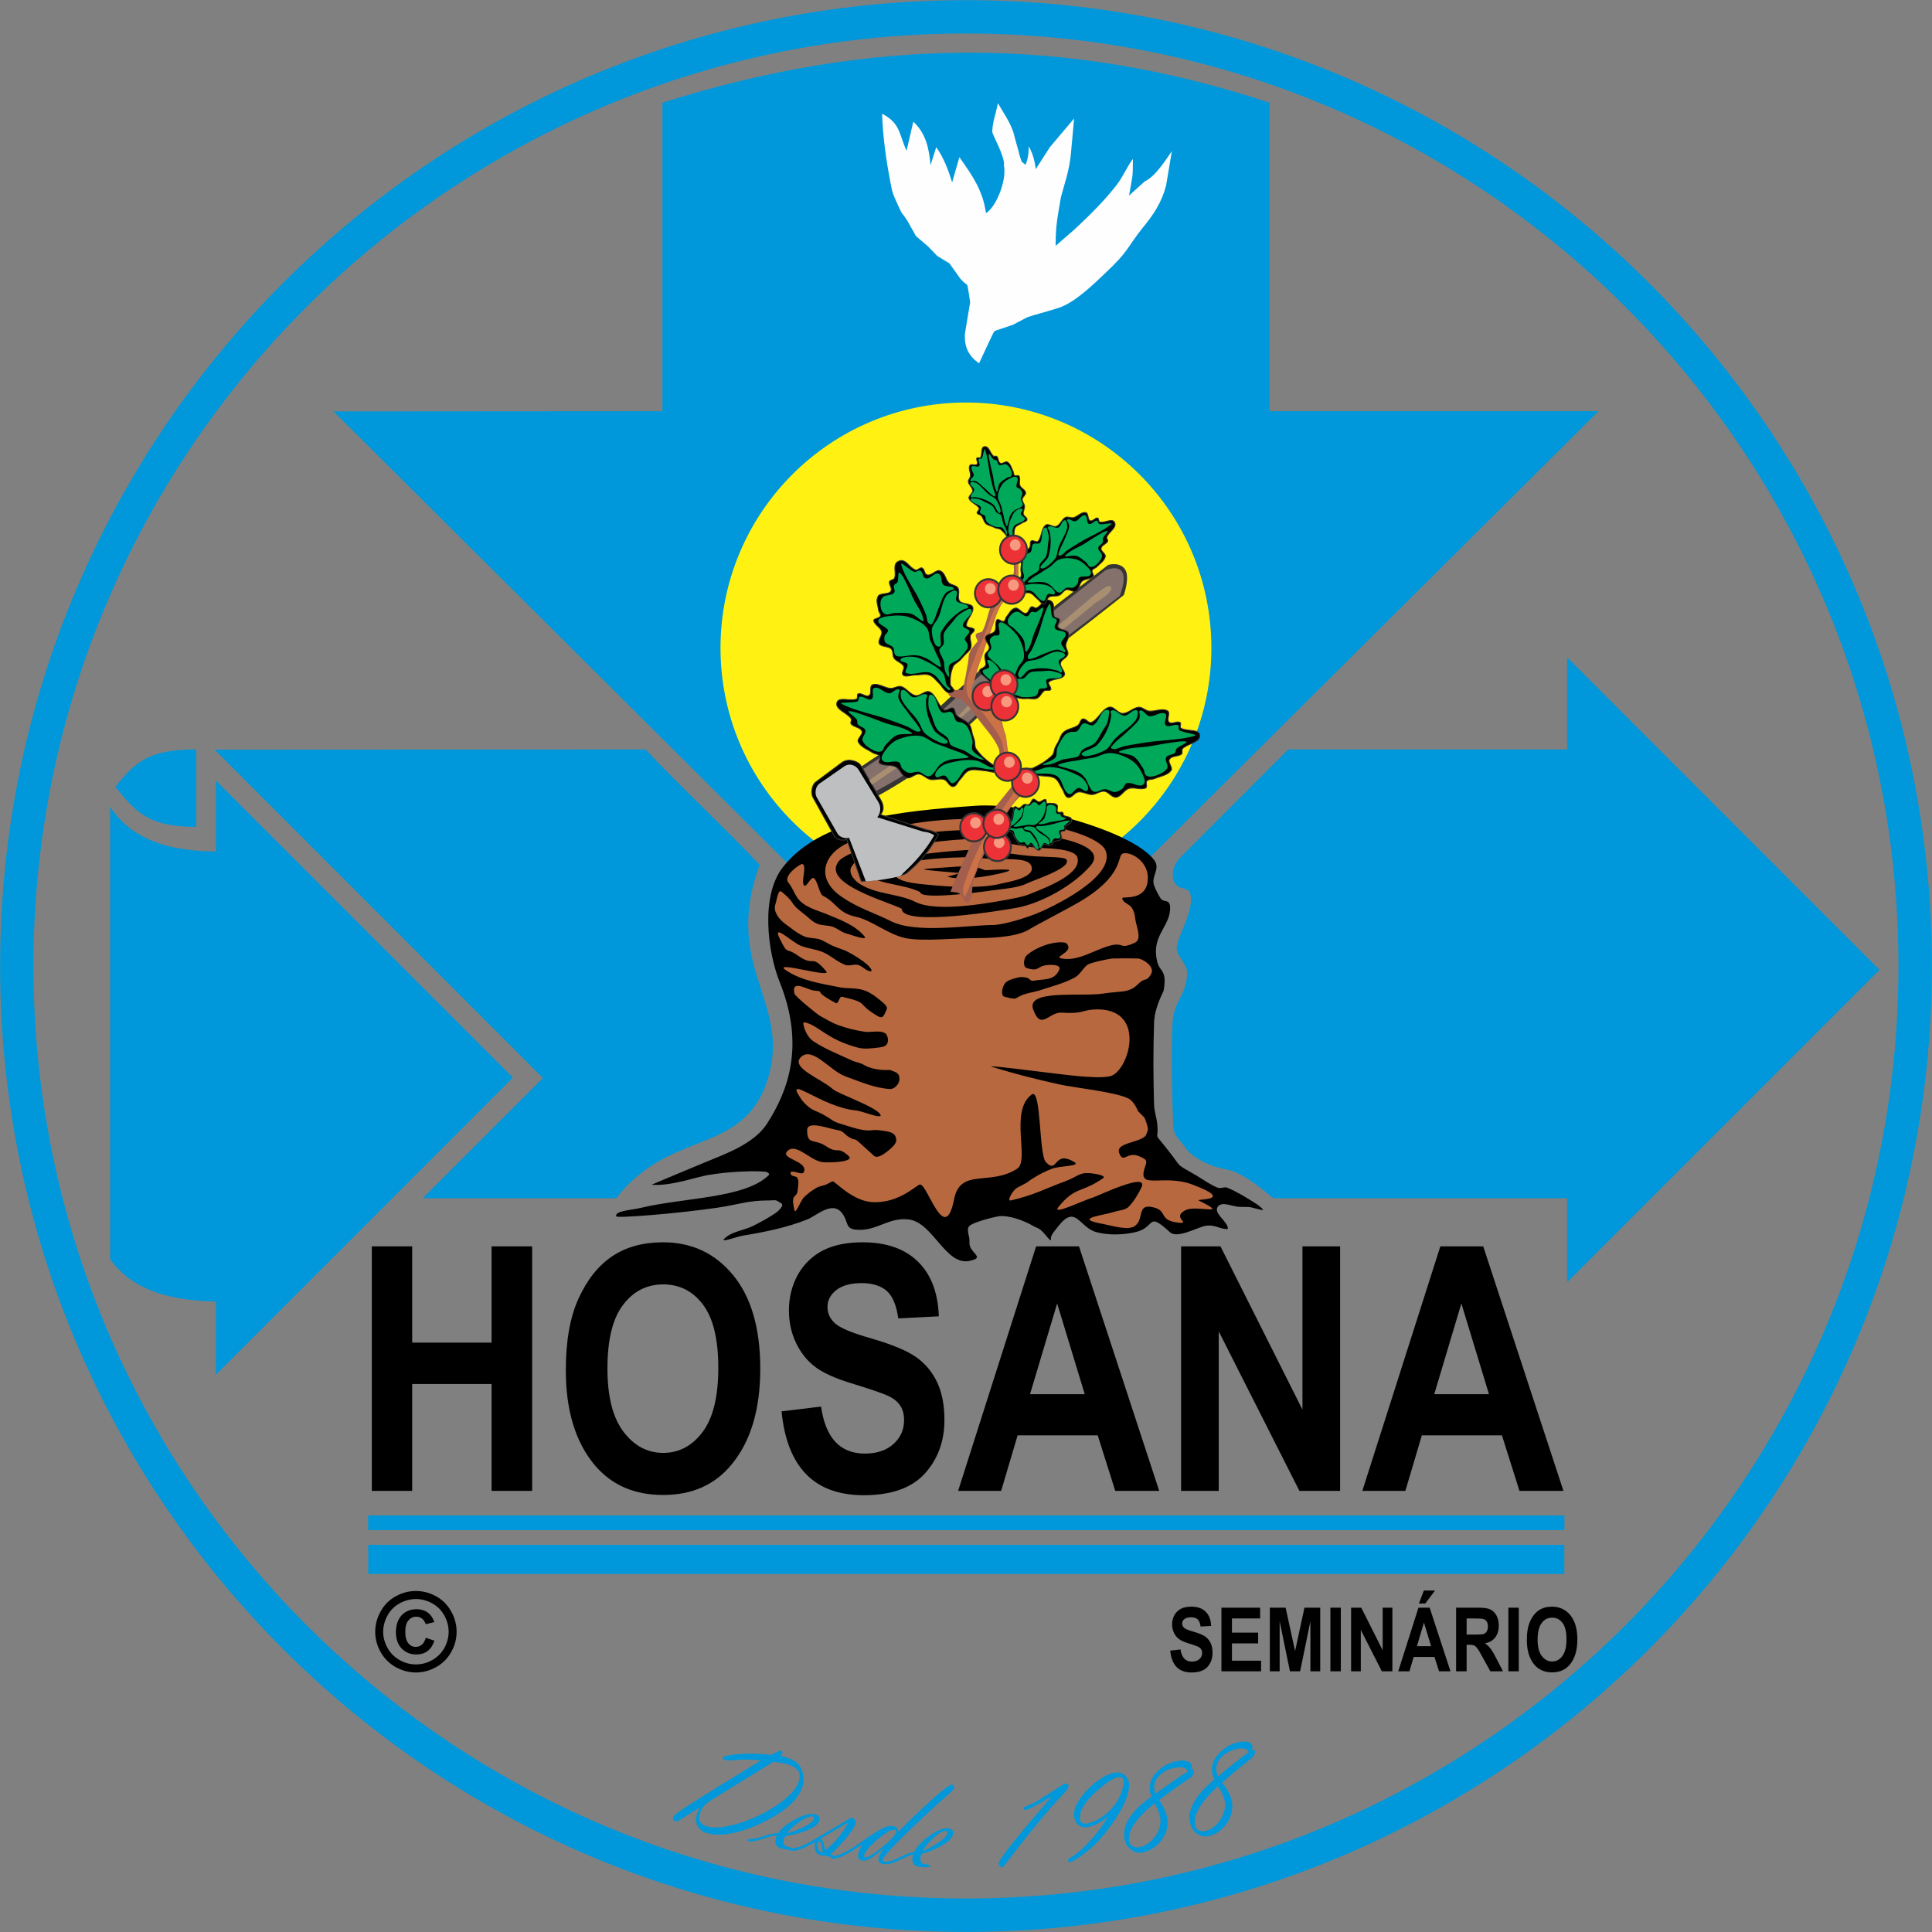 <?xml version="1.0" encoding="UTF-8" standalone="no"?>
<!-- Creator: CorelDRAW X7 -->

<svg
   xmlns:dc="http://purl.org/dc/elements/1.1/"
   xmlns:cc="http://creativecommons.org/ns#"
   xmlns:rdf="http://www.w3.org/1999/02/22-rdf-syntax-ns#"
   xmlns:svg="http://www.w3.org/2000/svg"
   xmlns="http://www.w3.org/2000/svg"
   xmlns:sodipodi="http://sodipodi.sourceforge.net/DTD/sodipodi-0.dtd"
   xmlns:inkscape="http://www.inkscape.org/namespaces/inkscape"
   xml:space="preserve"
   width="600"
   height="600"
   version="1.1"
   style="clip-rule:evenodd;fill-rule:evenodd;image-rendering:optimizeQuality;shape-rendering:geometricPrecision;text-rendering:geometricPrecision"
   viewBox="0 0 15875 15875"
   id="svg2"
   inkscape:version="0.92.3 (2405546, 2018-03-11)"
   sodipodi:docname="logohosana.svg"><rect x="0" y="0" width="15875" height="15875" fill="#808080" stroke="none"/><sodipodi:namedview
     pagecolor="#ffffff"
     bordercolor="#666666"
     borderopacity="1"
     objecttolerance="10"
     gridtolerance="10"
     guidetolerance="10"
     inkscape:pageopacity="0"
     inkscape:pageshadow="2"
     inkscape:window-width="1600"
     inkscape:window-height="837"
     id="namedview252"
     showgrid="false"
     inkscape:zoom="0.90662291"
     inkscape:cx="183.84442"
     inkscape:cy="248.14372"
     inkscape:window-x="892"
     inkscape:window-y="394"
     inkscape:window-maximized="1"
     inkscape:current-layer="svg2"
     units="px" /><defs
     id="defs4"><style
       type="text/css"
       id="style6"><![CDATA[
    .str0 {stroke:#373435;stroke-width:7.62}
    .fil15 {fill:#FEFEFE}
    .fil1 {fill:#BDBFC1}
    .fil7 {fill:#373435}
    .fil2 {fill:#FFF212}
    .fil8 {fill:#84716B}
    .fil9 {fill:#A98F71}
    .fil14 {fill:#F6997E}
    .fil10 {fill:#A45E4D}
    .fil11 {fill:#CB7246}
    .fil13 {fill:#ED3237}
    .fil12 {fill:#00A859}
    .fil0 {fill:#0098DA}
    .fil4 {fill:#1F1A17}
    .fil5 {fill:#B7683E}
    .fil16 {fill:#373435;fill-rule:nonzero}
    .fil6 {fill:#CB7246;fill-rule:nonzero}
    .fil3 {fill:#0098DA;fill-rule:nonzero}
   ]]></style></defs><g
     id="g1050"
     transform="translate(-7.411,-2.555)"><path
       class="fil0"
       d="m 2747.561,3383.067 2702.68,-1.922 V 846.602 c 1697.702,-537.077 3299.325,-559.175 4989.341,0 V 3381.145 h 2702.679 L 7942.51,8553.034 Z"
       id="path10"
       inkscape:connector-curvature="0"
       style="fill:#0098da;stroke-width:0.961" /><path
       class="fil1"
       d="m 6714.63,6548.843 c -12.49,-23.059 -14.412,-82.627 25.941,-110.49 l 198.882,-138.353 c 50.922,-36.51 102.804,-4.804 120.098,24.98 l 162.372,265.176 c 28.823,47.078 15.373,99.921 -8.647,125.862 l 377.587,118.176 c 31.706,1.922 62.451,11.529 91.274,29.784 -125.862,219.058 -305.529,383.352 -538.999,493.842 -9.608,-20.176 -22.098,-85.51 -23.059,-114.333 l -138.353,-359.332 c -24.02,9.608 -76.862,-0.961 -95.117,-34.588 z"
       id="path12"
       inkscape:connector-curvature="0"
       style="fill:#bdbfc1;stroke-width:0.961" /><circle
       class="fil2"
       cx="7944.431"
       cy="5326.729"
       r="2016.681"
       id="circle14"
       style="fill:#fff212;stroke-width:0.961" /><path
       class="fil3"
       d="m 7944.431,3.035 h 0.961 v 0.961 c 2191.543,0 4175.558,887.762 5611.927,2324.132 1435.408,1436.369 2324.131,3420.384 2324.131,5611.927 h 0.961 v 0 0 h -0.961 c 0,2192.505 -888.723,4176.519 -2324.131,5612.887 -1436.369,1435.409 -3420.384,2324.132 -5611.927,2324.132 v 0 h -0.961 v 0 0 c -2191.544,0 -4175.558,-888.723 -5611.927,-2325.092 C 896.135,12116.574 8.372,10132.56 8.372,7941.016 h -0.961 v -0.961 0 h 0.961 C 8.372,5748.512 897.096,3764.497 2332.504,2328.128 3768.873,891.759 5752.887,3.996 7944.431,3.996 Z m 0.961,274.784 v 0.961 h -0.961 v 0 -0.961 C 5829.75,277.819 3913.951,1135.797 2527.542,2523.167 1140.173,3909.575 282.195,5825.374 282.195,7940.056 h 0.961 v 0 0.961 h -0.961 c 0.961,2114.681 857.978,4029.52 2245.347,5416.889 1386.408,1386.408 3302.208,2244.386 5416.889,2244.386 v 0 0 h 0.961 v 0 c 2114.681,0 4029.519,-857.978 5416.888,-2244.386 1386.408,-1387.369 2244.387,-3302.208 2244.387,-5417.85 v 0 0 0 0 c 0,-2114.681 -857.979,-4030.48 -2244.387,-5416.889 C 11974.911,1135.797 10060.073,277.819 7945.392,277.819 Z"
       id="path16"
       inkscape:connector-curvature="0"
       style="fill:#0098da;fill-rule:nonzero;stroke-width:0.961" /><path
       class="fil0"
       d="m 912.468,6632.431 v 3716.305 c 218.097,310.332 619.704,349.724 962.703,349.724 V 6997.528 C 1467.8,7010.979 1109.428,6933.156 912.468,6632.431 Z"
       id="path18"
       inkscape:connector-curvature="0"
       style="fill:#0098da;stroke-width:0.961" /><path
       class="fil0"
       d="m 1619.604,6797.686 c -373.744,-4.804 -480.391,-98 -663.9,-329.548 171.019,-220.98 297.842,-307.45 663.9,-307.45 z"
       id="path20"
       inkscape:connector-curvature="0"
       style="fill:#0098da;stroke-width:0.961" /><path
       class="fil4"
       d="m 6413.905,8071.683 c -98.96,-246.921 -158.529,-705.214 24.98,-941.567 313.215,-403.528 962.704,-462.136 1579.526,-506.332 434.273,-31.706 1288.409,203.686 1471.918,444.842 56.686,74.941 -26.902,132.588 0,208.49 13.451,37.471 31.706,72.059 51.882,104.725 27.863,45.157 89.353,-6.725 78.784,104.725 -13.451,140.274 -155.647,215.215 -104.725,418.901 22.098,87.431 82.627,63.412 52.843,235.392 -2.882,15.373 -73.98,136.431 -78.784,261.333 -7.686,226.744 -6.726,453.489 0,679.273 1.922,53.804 21.137,104.725 25.941,157.568 16.333,155.647 -48.039,37.471 104.725,235.392 100.882,129.706 45.157,87.431 209.45,182.549 60.529,35.549 117.215,78.784 182.549,104.725 24.98,9.608 54.764,-9.608 78.784,0 82.627,34.588 159.489,82.627 235.391,130.666 21.138,13.451 76.863,57.647 51.883,52.843 -106.647,-21.137 -62.451,-25.941 -182.549,-25.941 -61.49,0 -148.921,-50.921 -183.509,0 -31.706,48.039 55.725,102.804 78.784,156.608 3.843,7.686 8.647,25.941 0,25.941 -64.373,0 -105.686,-41.314 -182.549,-25.941 -64.372,12.49 -228.666,106.646 -288.234,51.882 -195.039,-178.706 -112.412,-37.471 -287.274,0 -102.804,22.098 -212.333,25.941 -314.176,0 -145.078,-36.51 -171.019,-233.47 -314.176,-51.882 -19.216,24.98 -65.333,75.901 -62.451,99.921 6.726,55.725 -48.039,-44.196 -94.157,-73.98 -16.333,-10.569 -35.549,-16.334 -51.882,-25.941 -73.019,-43.236 -203.686,-92.235 -288.235,-78.785 -49.961,8.648 -206.568,49.961 -235.392,78.785 -30.745,30.745 4.804,87.431 0,130.666 -9.608,92.235 143.156,127.784 0,156.607 -196,41.314 -297.842,-313.214 -496.724,-340.116 -170.058,-22.098 -265.176,99.921 -436.195,83.588 -90.314,-8.647 -58.608,-62.451 -113.372,-135.471 -80.706,-106.646 -211.372,22.098 -287.274,51.883 -163.333,65.333 -350.685,103.764 -522.665,131.627 -52.843,7.686 -195.039,63.411 -157.568,25.941 60.529,-60.529 158.529,-66.294 235.392,-104.725 63.412,-31.706 124.902,-65.334 183.509,-104.726 20.176,-13.451 38.431,-31.705 51.882,-51.882 4.804,-7.686 7.686,-22.098 0,-26.902 -59.569,-37.47 -38.431,-25.941 -104.725,-25.941 -177.745,0 -249.803,34.588 -428.509,60.529 -349.725,49.961 -821.468,86.471 -826.272,70.137 -13.451,-46.117 125.862,-50.921 199.843,-69.176 359.332,-86.47 862.782,-77.823 1054.939,-270.94 8.647,-8.647 -13.451,-24.981 -25.941,-25.941 -77.823,-7.686 -156.607,-3.843 -235.392,0 -78.784,4.804 -157.568,13.451 -235.392,25.941 -103.764,17.294 -307.45,93.196 -466.94,80.705 -4.804,0 386.234,-162.372 440.999,-185.43 165.255,-68.216 400.646,-150.843 507.293,-317.058 169.098,-262.293 315.136,-636.038 103.764,-1163.507 z"
       id="path22"
       inkscape:connector-curvature="0"
       style="fill:#000000;stroke-width:0.961" /><path
       inkscape:connector-curvature="0"
       id="path24"
       d="m 7989.952,6731.23 c -348.539,1.621 -712.042,55.649 -1013.968,196.163 -203.686,94.157 -271.92,294.019 -51.901,444.862 141.235,96.078 255.585,124.876 404.507,199.817 209.451,104.725 633.155,30.769 854.135,30.769 101.843,-10.569 233.437,-52.841 329.515,-88.39 136.431,-54.765 654.298,-299.811 582.24,-515.987 -37.471,-113.372 -373.76,-218.083 -763.839,-252.671 -110.01,-9.848 -224.51,-15.104 -340.69,-14.564 z m -22.667,91.303 c 46.087,-0.784 91.719,-0.681 136.636,0.163 248.843,5.765 1056.884,67.25 864.728,292.073 -135.47,158.529 -396.834,307.442 -606.284,346.834 -84.549,15.373 -945.385,161.404 -945.385,7.679 -114.333,-57.647 -645.678,-202.726 -524.62,-379.51 17.294,-34.588 88.4,-66.299 121.066,-80.711 285.833,-132.828 631.245,-181.047 953.859,-186.524 z m 2.912,74.938 c -12.26,0.082 -24.38,0.453 -36.33,1.112 -266.137,14.412 -587.047,67.24 -764.792,123.926 -35.549,11.53 -66.277,24.007 -90.296,35.536 -17.294,9.608 -53.8,29.772 -61.486,48.988 -56.686,56.686 9.604,130.699 54.761,158.561 141.234,89.353 316.073,77.832 457.308,147.97 180.627,90.313 622.6,7.684 832.051,-33.63 34.588,-7.686 73.995,-17.319 106.661,-30.769 170.058,-67.255 435.198,-173.898 391.002,-305.525 -31.706,-70.137 -251.691,-70.142 -309.338,-73.985 -179.245,-12.61 -395.648,-73.349 -579.539,-72.184 z m 40.303,89.078 c 165.877,2.47 335.06,41.342 499.834,52.271 118.176,7.686 263.263,1.922 263.263,33.63 24.02,70.137 -289.202,166.212 -344.926,196.957 -65.333,25.941 -145.099,33.668 -214.275,42.315 -67.255,9.608 -645.633,93.189 -645.633,21.131 -138.353,-68.216 -313.198,-56.68 -449.628,-143.15 -70.137,-44.196 44.171,-71.096 77.798,-81.664 235.392,-75.902 497.708,-103.78 742.708,-120.113 23.539,-1.321 47.164,-1.73 70.861,-1.377 z m 1239.947,26.692 c -4.763,0.163 -9.386,0.689 -13.769,1.589 -57.647,12.49 24.048,183.49 -390.049,415.999 -87.431,49.961 -304.585,161.44 -391.055,213.322 -108.568,63.412 -336.279,67.259 -460.22,67.259 -147,0 -403.509,27.863 -544.744,0 -146.039,-29.784 -280.573,-147.964 -410.279,-175.826 -151.803,-32.667 -156.617,-115.327 -269.989,-172.013 -31.706,-16.333 -45.154,-124.88 -74.938,-145.057 -25.941,-17.294 -63.409,84.567 -81.664,58.626 -25.941,-35.549 25.925,-152.775 -11.545,-174.873 -14.412,-8.647 -160.42,95.119 -119.107,148.923 47.078,62.451 48.014,89.338 77.798,130.652 55.725,76.863 169.112,102.789 235.406,130.652 113.372,47.078 236.334,90.31 314.157,183.506 33.628,40.353 -106.641,-11.486 -156.602,-25.897 -37.471,-11.529 -68.192,-40.364 -104.702,-52.854 -42.274,-13.451 -90.299,-7.695 -130.652,-25.95 -40.353,-17.294 -70.166,-52.863 -104.754,-78.804 -129.705,-97.039 -58.604,-79.749 -183.506,-182.552 -29.784,-24.98 -39.41,67.284 -51.901,104.754 -20.176,58.608 32.694,122.975 77.851,156.602 50.921,37.471 99.908,78.76 157.555,104.701 40.353,18.255 88.377,11.539 130.652,25.95 36.51,12.49 69.206,36.528 104.754,51.901 42.275,19.216 89.338,30.756 130.652,52.854 54.765,29.784 109.523,63.388 156.602,104.701 15.373,12.49 46.126,51.9 25.95,51.9 -38.431,0 -66.278,-42.292 -103.748,-51.9 -34.588,-8.647 -72.088,11.529 -104.754,0 -66.294,-24.02 -119.133,-76.839 -183.506,-104.701 -58.608,-24.98 -123.945,-29.795 -182.552,-52.854 -71.098,-26.902 -242.097,-195.027 -171.96,-55.713 69.176,139.313 43.214,62.406 145.057,134.465 147.961,104.725 105.701,-21.099 235.406,130.704 52.843,62.451 -460.189,-95.118 -328.562,-6.725 126.823,84.549 284.396,107.593 433.317,137.377 69.177,14.412 143.109,2.884 209.403,26.904 59.569,21.137 109.576,63.395 156.655,103.748 15.373,13.451 35.505,35.559 25.897,52.854 -23.059,46.117 -25.915,83.606 -77.798,51.901 -180.627,-107.608 -55.751,-101.837 -288.26,-156.602 -24.02,-5.765 -29.75,64.338 -51.848,51.848 -214.254,-114.333 -66.29,-88.376 -183.506,-103.748 -55.725,-7.686 -183.504,-95.109 -156.602,25.95 4.804,22.098 186.344,170.062 209.403,182.552 50.921,27.863 101.89,59.536 156.655,78.751 68.216,24.02 138.305,41.332 209.403,51.901 43.236,6.726 87.469,-5.765 130.704,0 19.217,2.882 43.201,8.649 51.848,26.904 12.49,23.059 16.333,57.621 0,77.797 -16.333,22.098 -50.895,23.061 -77.798,26.904 -51.882,5.765 -106.642,12.49 -156.602,0 -269.98,-72.059 -324.764,-188.265 -444.862,-209.403 -16.333,-2.882 8.674,110.485 77.851,156.603 98,65.333 208.471,107.602 314.157,156.602 24.98,12.49 52.863,16.335 78.804,26.904 18.255,6.726 33.593,18.265 51.848,25.95 92.235,35.55 179.662,24.937 183.506,25.898 57.647,21.137 79.773,26.922 77.851,78.804 -0.96,36.51 -41.341,80.68 -77.851,77.797 -126.823,-6.725 -246.921,-61.474 -366.058,-103.748 -125.862,-45.157 -272.862,-251.711 -366.058,-157.555 -87.431,87.431 170.082,178.676 261.356,261.303 42.275,39.392 355.498,145.084 392.008,209.456 25.941,46.117 -148.934,-28.825 -201.776,-33.629 -279.588,-24.98 -594.745,-310.316 -451.588,-97.023 20.177,30.745 48.067,56.706 77.851,78.804 31.706,22.098 71.074,32.632 104.701,51.848 123.941,70.137 42.289,46.146 235.406,104.754 161.412,49 152.779,12.5 235.406,25.951 35.549,5.765 73.957,7.642 104.702,25.897 16.333,10.569 25.95,33.639 25.95,52.855 0,19.216 -12.499,38.45 -25.95,51.901 -30.745,30.745 -65.31,59.589 -104.702,78.804 -15.373,7.686 -39.41,11.529 -51.9,0 -223.862,-206.568 -109.535,-97.087 -209.456,-156.655 -26.902,-16.333 -47.045,-47.997 -78.751,-52.801 -85.51,-13.451 -262.317,-86.47 -261.356,0 0.96,123.941 56.681,64.358 156.602,130.652 100.882,67.255 87.427,-6.705 183.506,78.804 53.804,48.039 -137.397,57.612 -209.456,51.848 -101.843,-7.686 -220.968,-164.27 -293.026,-91.25 -64.372,64.372 169.091,78.779 136.424,170.054 -11.529,32.668 -71.074,-8.647 -104.702,0 -8.647,1.923 -6.725,20.186 0,25.951 13.451,14.412 45.122,8.649 51.848,26.904 13.451,31.705 3.843,69.16 0,103.748 -6.725,64.372 -59.525,14.398 -25.897,157.555 9.608,42.274 48.006,-73.957 78.751,-104.702 30.745,-30.745 66.323,-56.706 104.754,-78.804 24.02,-13.451 52.818,-15.381 77.798,-25.95 18.255,-7.686 33.638,-20.186 52.854,-25.95 16.333,-5.765 160.464,163.374 330.522,171.06 219.059,8.647 357.405,-142.227 387.189,-145.11 61.49,-5.764 203.672,510.168 279.574,122.973 51.883,-264.215 294.977,-106.625 519.8,-253.625 103.764,-68.216 -67.285,-473.673 119.107,-609.144 78.783,-56.686 57.638,495.761 116.246,556.29 98.96,103.763 61.512,-106.647 234.453,0 54.765,33.627 -122.984,29.795 -182.552,52.854 -54.765,21.137 -107.602,47.099 -156.602,78.805 -68.216,41.313 1.936,9.582 -130.652,77.797 -35.549,18.255 -90.324,113.402 -52.854,104.755 189.274,-43.235 282.49,-97.087 444.862,-156.655 107.608,-39.392 114.315,-74.945 205.589,-67.259 53.805,4.804 136.439,21.185 107.614,41.362 -179.665,124.901 -226.744,64.334 -366.058,235.353 -62.451,76.862 193.09,-49.928 288.208,-78.752 39.392,-12.49 461.184,-216.196 392.008,-78.804 -27.863,56.686 -60.505,112.399 -104.701,157.556 -26.902,26.902 -80.743,28.825 -117.253,40.355 -96.078,32.666 -350.676,53.81 -89.343,100.888 68.216,12.491 202.711,56.672 259.397,15.359 73.019,-54.765 19.254,-174.857 130.705,-156.602 152.764,24.019 47.04,114.371 235.353,130.705 90.314,7.686 -69.158,-47.109 51.901,-104.755 90.314,-43.236 372.813,54.798 104.755,-78.751 -25.941,-13.451 310.314,4.766 -51.901,-130.705 -239.235,-89.352 -447.726,46.132 -392.962,-130.652 20.176,-63.412 31.688,-72.035 -51.901,-104.701 -92.235,-36.51 -123.936,69.167 -156.602,-25.951 -26.903,-77.823 144.13,-80.744 208.502,-130.705 15.373,-12.49 20.178,-34.546 26.904,-52.801 7.686,-22.098 -25.943,-103.794 -26.904,-104.754 l -51.901,-51.848 c -1.923,-1.923 -31.673,-80.735 -78.751,-104.755 -105.686,-54.764 -448.698,-89.345 -567.835,-116.247 -191.196,-42.273 -368.936,-87.409 -556.29,-145.057 -75.901,-23.058 589.921,68.183 732.117,78.751 77.823,4.804 158.543,13.451 235.406,0 157.568,-28.823 323.745,-575.505 -130.705,-549.563 -96.078,5.765 -87.402,37.48 -261.304,25.951 -108.568,-7.686 -169.112,152.755 -235.406,-25.951 -62.451,-169.098 398.737,-102.789 574.56,-130.652 149.882,-24.02 210.384,-0.981 288.208,-78.804 59.569,-59.569 64.401,-12.457 104.754,-78.751 40.353,-67.255 -74.97,-129.744 -104.754,-130.705 -70.137,-1.923 -139.319,-1.923 -209.456,0 -27.863,0.96 -187.357,34.599 -209.455,52.854 -37.471,31.706 -60.506,81.696 -104.702,104.754 -89.353,48.04 -190.215,72.036 -287.254,104.702 -33.627,10.569 -70.166,16.342 -104.754,25.95 -117.215,32.666 -52.847,59.578 -182.552,25.951 -33.627,-8.647 -19.216,-75.932 0,-104.755 21.137,-32.666 66.323,-41.278 104.754,-51.848 24.98,-7.685 51.857,-5.765 77.798,0 19.216,3.843 33.638,29.741 52.854,25.898 93.196,-18.255 162.386,0.995 208.502,-78.751 26.902,-44.196 -17.321,-54.783 -77.85,-51.9 -109.529,4.804 -68.212,59.578 -183.506,25.95 -33.627,-9.608 -25.941,-81.696 0,-104.754 71.098,-64.372 217.171,-120.074 314.21,-104.702 19.216,3.843 34.544,35.56 25.897,52.854 -24.02,46.118 -111.416,67.229 -51.848,77.798 132.588,24.98 261.342,-68.192 392.009,-104.702 124.902,-34.588 74.893,37.462 209.403,-25.95 62.451,-29.784 5.765,-139.319 0,-209.456 -2.882,-26.902 -11.53,-54.739 -26.903,-77.798 -20.176,-30.745 -77.798,-41.334 -77.798,-78.804 0,-16.333 221.946,33.624 209.456,-182.552 -7.206,-110.79 -116.572,-188.623 -188.008,-186.048 z m -1285.386,33.1 c -11.329,-0.217 -22.698,-0.136 -34.107,0.217 -513.058,9.608 -627.386,97.96 -542.837,93.156 -118.176,113.372 211.41,128.761 252.724,133.565 155.647,15.373 426.555,33.604 593.731,-10.592 49,-11.529 300.732,-49.932 243.085,-152.736 -32.667,-60.529 -207.538,-45.152 -276.715,-48.035 -79.024,0 -156.583,-14.007 -235.882,-15.57 z m 35.112,69.377 102.795,37.443 c 36.51,-0.96 322.824,-22.066 135.471,23.09 -119.137,28.823 -331.475,64.352 -446.768,29.764 l 107.614,-29.764 c -225.784,-18.255 -339.151,-28.818 -285.348,-34.583 53.804,-4.804 343.961,-24.029 386.235,-25.95 z"
       style="fill:#b7683e;stroke-width:27.115" /><g
       transform="matrix(0.961,0,0,0.961,-2383.014,-1640.862)"
       id="_775282522288"><path
         class="fil7 str0"
         d="m 9854,8268 c 183,-128 345,-211 594,-441 290,-267 732,-678 1132,-987 l 384,-296 c 0,0 97,-29 140,37 43,66 -11,215 -11,215 0,0 -431,342 -613,474 -183,132 -688,616 -914,841 -160,160 -428,320 -571,399 z"
         id="path33"
         inkscape:connector-curvature="0"
         style="fill:#373435;stroke:#373435;stroke-width:7.62" /><path
         class="fil8 str0"
         d="m 9864,8284 c 190,-135 339,-196 598,-430 282,-254 718,-679 1102,-979 l 375,-293 c 0,0 104,-47 146,16 42,63 -21,210 -21,210 0,0 -429,335 -607,461 -178,125 -660,592 -880,806 -175,171 -480,340 -600,404 z"
         id="path35"
         inkscape:connector-curvature="0"
         style="fill:#84716b;stroke:#373435;stroke-width:7.62" /><path
         class="fil7 str0"
         d="m 9438,8527 c -15,-25 -17,-102 28,-133 l 220,-164 c 55,-41 140,-10 160,23 l 173,298 c 31,54 23,95 -3,124 l 396,131 c 36,2 69,18 101,39 -82,141 -147,227 -274,331 -9,7 -39,18 -50,21 -43,8 -238,46 -337,49 l -124,-358 c -27,10 -85,9 -106,-29 z"
         id="path37"
         inkscape:connector-curvature="0"
         style="fill:#000000;stroke:#373435;stroke-width:7.62" /><path
         class="fil9"
         d="m 9920,8381 c 118,-81 753,-520 815,-606 68,-94 1101,-976 1143,-1002 41,-26 94,-79 110,-37 15,42 -131,126 -131,126 0,0 -221,184 -331,268 -110,84 -948,839 -1095,949 -132,100 -432,302 -488,340 z"
         id="path39"
         inkscape:connector-curvature="0"
         style="fill:#a98f71" /><path
         class="fil1"
         d="m 9469,8524 c -13,-24 -15,-86 27,-115 l 207,-144 c 53,-38 107,-5 125,26 l 169,276 c 30,49 16,104 -9,131 L 10381,8821 c 33,2 65,12 95,31 -73,126 -163,228 -264,321 -11,10 -18,25 -32,29 -135,33 -224,38 -289,45 L 9747,8873 c -25,10 -80,-1 -99,-36 z"
         id="path41"
         inkscape:connector-curvature="0"
         style="fill:#bdbfc1" /></g><g
       transform="matrix(0.961,0,0,0.961,-2383.014,-1640.862)"
       id="_775282492272"><g
         id="g44"><path
           class="fil10"
           d="m 10614,9334 c 0,0 204,-499 285,-600 82,-102 265,-331 265,-331 -10,-16 -16,-35 -31,-46 -32,-25 -90,-24 -106,-61 -25,-56 22,-127 0,-184 -37,-92 -110,-165 -168,-244 -44,-58 -84,-120 -138,-168 -35,-31 -126,-18 -126,-65 0,-43 84,-18 126,-27 0,0 50,-245 50,-290 0,-46 76,-124 76,-124 -5,-20 -23,-41 -15,-60 10,-19 47,-11 57,-30 38,-71 42,-158 81,-229 48,-89 145,-149 179,-244 25,-73 -16,-154 -11,-230 1,-23 25,-83 30,-61 24,89 28,183 27,275 -1,42 -11,86 -31,123 -32,57 -91,95 -122,152 -39,72 -59,153 -87,229 -21,56 -42,112 -61,168 -28,81 -58,162 -81,245 -9,30 -31,65 -16,92 36,62 90,117 153,152 21,12 46,-44 66,-31 26,18 18,62 26,92 16,61 32,122 46,184 8,40 14,81 19,122 5,30 -10,69 11,92 45,45 124,45 168,91 21,22 19,65 5,92 -38,70 -108,117 -153,183 -67,98 -129,200 -183,305 -54,104 -103,211 -142,321 -23,64 2,151 -46,199 -26,26 -46,-58 -77,-76 -22,-14 -50,-10 -76,-16 z"
           id="path46"
           inkscape:connector-curvature="0"
           style="fill:#a45e4d" /><path
           class="fil11"
           d="m 10724,9295 c 43,-138 99,-273 167,-400 81,-150 185,-286 278,-428 19,-30 69,-54 58,-87 -19,-54 -101,-65 -127,-116 -36,-68 -22,-155 -52,-226 -33,-74 -87,-137 -133,-202 -52,-74 -150,-126 -162,-215 -16,-114 52,-225 86,-336 12,-38 37,-72 52,-110 43,-101 70,-209 122,-306 32,-60 91,-100 127,-157 19,-29 33,-63 35,-98 4,-81 -20,-162 -18,-243 1,-13 22,16 24,29 10,67 16,135 11,202 -3,42 -14,104 -35,140 -32,58 -96,109 -126,168 -50,97 -68,192 -108,293 -16,41 -27,90 -43,131 -25,65 -45,136 -64,202 -10,34 -29,49 -19,82 15,48 83,99 118,134 18,19 37,26 55,15 20,-11 38,-40 56,-16 10,15 -6,36 0,68 13,62 45,134 58,165 15,37 8,98 17,137 10,42 -9,84 16,120 33,47 122,52 159,97 11,13 -18,76 -26,91 -62,109 -132,181 -200,287 -47,74 -102,158 -138,238 -64,139 -102,280 -171,416 -12,23 -25,-51 -17,-75 z"
           id="path48"
           inkscape:connector-curvature="0"
           style="fill:#cb7246" /></g><g
         id="g50"><path
           class="fil7 str0"
           d="m 10971,8246 c -58,-42 -94,-73 -137,-131 -15,-21 -9,-51 -15,-76 -4,-16 -10,-31 -15,-46 -10,-31 -10,-67 -31,-92 -28,-34 -76,-45 -107,-76 -16,-16 -9,-52 -30,-61 -24,-10 -55,30 -77,15 -53,-37 -64,-124 -122,-153 -37,-18 -81,39 -122,31 -47,-9 -76,-63 -122,-77 -30,-8 -61,18 -92,16 -52,-4 -103,-47 -153,-31 -30,10 -3,75 -30,92 -27,16 -62,-24 -92,-15 -15,4 0,39 -15,45 -53,22 -153,-24 -168,31 -16,59 88,86 122,137 8,13 -10,35 0,46 24,28 78,27 92,61 12,30 -45,63 -31,92 23,46 80,63 122,92 19,12 49,11 61,30 12,17 -17,50 0,61 39,26 96,9 138,31 38,20 50,79 92,92 35,11 69,-34 106,-31 36,3 62,39 97,46 38,8 80,-12 117,0 31,10 44,61 77,61 29,0 40,-41 61,-61 25,-26 43,-64 76,-76 38,-15 82,-3 122,0 44,2 88,22 131,13 16,-3 28,-32 18,-44 -13,-14 -58,-10 -73,-22 z"
           id="path52"
           inkscape:connector-curvature="0"
           style="fill:#000000;stroke:#373435;stroke-width:7.62" /><path
           class="fil12"
           d="m 9687,7730 c 104,57 291,93 401,134 55,21 107,37 162,61 32,14 67,49 101,39 17,-6 2,-20 -6,-35 -18,-34 -64,-83 -87,-116 -27,-41 -69,-84 -87,-130 -6,-17 -2,-36 3,-52 3,-9 12,-18 3,-24 -26,-18 -58,33 -89,31 -44,-3 -83,-60 -125,-46 -31,11 5,78 -23,95 -29,18 -66,-25 -100,-20 -15,3 -7,35 -21,40 -41,17 -172,2 -132,23 z"
           id="path54"
           inkscape:connector-curvature="0"
           style="fill:#00a859" /><path
           class="fil12"
           d="m 10404,7988 c -32,-25 -42,-73 -64,-107 -44,-70 -104,-112 -142,-185 -11,-21 -17,-86 6,-87 38,-3 56,56 93,63 39,8 90,-48 117,-19 10,10 -8,24 -8,38 -2,32 0,71 7,103 11,57 33,113 63,162 27,43 151,89 105,110 -22,10 -45,-3 -69,-13 -38,-16 -77,-40 -108,-65 z"
           id="path56"
           inkscape:connector-curvature="0"
           style="fill:#00a859" /><path
           class="fil12"
           d="m 10442,7650 c -16,0 -14,30 -16,46 -3,33 -1,70 14,101 22,48 30,103 59,147 20,32 68,47 92,77 15,18 11,51 31,63 41,26 94,30 134,58 34,23 74,54 134,63 38,6 -68,-44 -87,-78 -13,-25 5,-58 -1,-86 -9,-40 -22,-79 -42,-115 -8,-15 -25,-25 -41,-34 -17,-9 -41,-4 -55,-18 -20,-19 -17,-59 -41,-73 -24,-15 -61,15 -83,-2 -47,-37 -39,-148 -98,-149 z"
           id="path58"
           inkscape:connector-curvature="0"
           style="fill:#00a859" /><path
           class="fil12"
           d="m 9749,7791 c 37,1 73,16 107,28 57,19 112,40 169,62 91,35 171,40 253,91 39,25 -75,6 -118,23 -42,16 -71,55 -102,87 -15,15 -16,45 -35,52 -25,9 -54,0 -76,-13 -34,-19 -72,-43 -85,-80 -10,-28 33,-58 25,-87 -8,-26 -48,-29 -65,-50 -8,-11 -1,-29 -8,-40 -18,-28 -97,-75 -65,-73 z"
           id="path60"
           inkscape:connector-curvature="0"
           style="fill:#00a859" /><path
           class="fil12"
           d="m 10033,8212 c -23,-27 15,-74 38,-103 26,-35 63,-65 104,-80 57,-21 121,-36 181,-26 47,8 75,37 120,59 25,13 74,26 99,37 69,31 104,31 184,75 47,26 -92,17 -144,31 -41,11 -57,16 -90,43 -26,23 -54,87 -87,98 -35,12 -59,-30 -95,-36 -28,-5 -57,14 -85,8 -22,-4 -41,-21 -57,-37 -14,-15 -11,-47 -31,-55 -42,-18 -107,21 -137,-14 z"
           id="path62"
           inkscape:connector-curvature="0"
           style="fill:#00a859" /><path
           class="fil12"
           d="m 10827,8212 c 47,6 85,41 129,58 19,7 52,-5 59,14 5,16 -35,7 -52,6 -67,-2 -138,-35 -201,-13 -57,20 -69,110 -125,129 -31,10 -42,-54 -72,-64 -29,-9 -63,32 -78,6 -15,-26 24,-66 47,-84 33,-25 72,-31 111,-40 62,-15 120,-20 182,-12 z"
           id="path64"
           inkscape:connector-curvature="0"
           style="fill:#00a859" /></g><g
         id="g66"><path
           class="fil7 str0"
           d="m 10613,7562 c -2,-57 1,-95 24,-153 9,-21 40,-35 59,-53 11,-11 20,-23 31,-35 20,-24 53,-45 61,-71 12,-35 -11,-69 -4,-104 3,-19 40,-36 34,-53 -7,-19 -65,-14 -67,-34 -3,-52 68,-108 54,-158 -9,-32 -90,-23 -112,-51 -24,-32 5,-80 -15,-113 -13,-22 -58,-25 -77,-43 -33,-31 -29,-86 -78,-104 -30,-11 -70,42 -104,36 -33,-5 -21,-49 -49,-60 -15,-7 -36,22 -52,18 -56,-17 -84,-101 -143,-77 -65,25 -18,100 -40,148 -6,13 -38,15 -42,27 -8,30 30,60 8,87 -18,24 -87,11 -103,36 -26,39 -3,82 1,122 2,18 23,34 15,53 -8,16 -57,19 -56,35 4,37 59,59 68,95 8,34 -37,75 -20,105 15,27 78,20 101,43 22,21 8,57 26,81 18,26 65,38 80,66 13,23 -25,60 -2,79 20,16 65,-1 97,-2 41,0 87,-12 122,-1 39,13 58,45 84,69 28,26 41,62 78,82 14,6 48,-3 52,-16 4,-15 -31,-39 -31,-54 z"
           id="path68"
           inkscape:connector-curvature="0"
           style="fill:#000000;stroke:#373435;stroke-width:7.62" /><path
           class="fil12"
           d="m 10194,6538 c 20,93 117,219 156,305 19,43 40,81 56,126 10,27 3,66 35,79 17,7 19,-9 27,-23 18,-30 30,-84 45,-116 18,-39 28,-88 57,-124 11,-14 31,-23 49,-29 11,-4 25,-4 24,-13 -1,-25 -69,-13 -89,-32 -28,-27 -3,-81 -45,-97 -31,-11 -67,48 -102,42 -36,-6 -23,-52 -51,-67 -12,-7 -35,15 -50,11 -44,-14 -120,-96 -112,-62 z"
           id="path70"
           inkscape:connector-curvature="0"
           style="fill:#00a859" /><path
           class="fil12"
           d="m 10455,7093 c 1,-33 38,-67 53,-99 33,-65 30,-123 69,-188 11,-18 66,-58 83,-46 28,19 -12,64 7,89 19,26 106,22 98,55 -2,11 -27,9 -40,17 -31,18 -64,42 -88,64 -44,39 -79,84 -103,130 -20,40 24,137 -27,123 -24,-7 -28,-28 -36,-46 -12,-32 -17,-67 -16,-99 z"
           id="path72"
           inkscape:connector-curvature="0"
           style="fill:#00a859" /><path
           class="fil12"
           d="m 10787,6918 c -11,-9 -37,9 -52,17 -33,18 -65,40 -83,67 -28,40 -71,77 -92,119 -14,30 5,66 -5,96 -6,19 -39,36 -36,54 5,39 38,70 41,110 2,32 1,73 35,112 21,24 -8,-64 10,-94 14,-23 55,-32 77,-51 30,-28 56,-58 75,-90 8,-14 5,-30 2,-43 -3,-15 -24,-26 -22,-42 4,-23 42,-44 39,-66 -3,-21 -57,-25 -56,-48 1,-47 107,-107 67,-141 z"
           id="path74"
           inkscape:connector-curvature="0"
           style="fill:#00a859" /><path
           class="fil12"
           d="m 10182,6609 c 25,22 35,50 49,76 22,43 41,87 60,132 31,71 82,120 92,195 5,37 -57,-39 -102,-53 -43,-14 -98,-8 -149,-7 -23,1 -51,18 -71,10 -24,-8 -37,-30 -41,-50 -6,-30 -10,-66 14,-94 18,-23 75,-15 96,-37 19,-19 -7,-43 1,-65 3,-11 25,-17 30,-28 13,-26 0,-98 21,-79 z"
           id="path76"
           inkscape:connector-curvature="0"
           style="fill:#00a859" /><path
           class="fil12"
           d="m 9998,7014 c 8,-29 77,-35 118,-39 50,-5 103,-2 145,12 58,20 116,48 148,88 25,30 19,63 29,101 6,22 28,57 35,77 20,58 44,77 59,148 9,41 -78,-42 -127,-63 -38,-17 -54,-23 -101,-26 -39,-2 -115,20 -148,8 -34,-13 -14,-51 -33,-75 -15,-18 -52,-24 -66,-43 -11,-15 -10,-35 -6,-53 4,-18 35,-34 29,-50 -14,-34 -93,-48 -82,-85 z"
           id="path78"
           inkscape:connector-curvature="0"
           style="fill:#00a859" /><path
           class="fil12"
           d="m 10546,7461 c 26,30 21,72 36,107 6,15 40,26 28,41 -11,12 -30,-16 -42,-26 -45,-39 -63,-98 -127,-121 -57,-20 -146,26 -202,4 -30,-11 19,-54 7,-77 -11,-22 -71,-17 -58,-41 12,-23 76,-25 109,-22 44,4 76,23 112,40 56,26 101,55 137,95 z"
           id="path80"
           inkscape:connector-curvature="0"
           style="fill:#00a859" /></g><g
         id="g82"><path
           class="fil7 str0"
           d="m 11050,7753 c 36,-35 62,-56 113,-75 18,-7 46,5 68,6 14,1 28,-1 41,-1 28,-1 60,8 82,-2 30,-14 38,-49 64,-65 14,-9 47,4 54,-10 9,-16 -29,-50 -17,-63 31,-33 109,-20 133,-59 15,-25 -39,-72 -33,-102 5,-34 53,-44 63,-77 7,-21 -18,-51 -18,-75 1,-39 38,-69 21,-111 -11,-26 -68,-20 -85,-45 -16,-25 19,-43 10,-68 -5,-13 -36,-10 -43,-23 -22,-46 15,-113 -35,-137 -55,-27 -75,48 -120,62 -11,4 -31,-15 -41,-10 -24,12 -21,54 -51,56 -27,3 -59,-49 -85,-45 -40,7 -54,47 -77,74 -11,11 -9,34 -25,40 -15,5 -46,-25 -56,-15 -22,25 -3,73 -21,100 -17,25 -69,21 -79,50 -8,25 34,62 33,90 -1,27 -32,39 -38,64 -5,28 15,65 6,91 -7,22 -53,20 -52,45 2,23 39,41 59,62 24,26 59,48 72,77 15,33 6,64 6,95 0,34 -16,63 -6,99 4,12 30,29 41,23 12,-6 7,-42 16,-51 z"
           id="path84"
           inkscape:connector-curvature="0"
           style="fill:#000000;stroke:#373435;stroke-width:7.62" /><path
           class="fil12"
           d="m 11458,6877 c -46,68 -70,205 -102,280 -17,38 -29,75 -48,111 -11,23 -41,41 -30,70 5,15 17,6 31,4 30,-6 72,-31 101,-41 36,-11 73,-33 114,-36 15,-2 32,6 47,14 9,5 17,13 22,8 16,-16 -32,-53 -32,-77 1,-33 50,-50 36,-86 -11,-26 -71,-14 -88,-40 -17,-27 20,-46 14,-73 -3,-12 -32,-13 -37,-25 -18,-37 -10,-135 -28,-109 z"
           id="path86"
           inkscape:connector-curvature="0"
           style="fill:#00a859" /><path
           class="fil12"
           d="m 11258,7373 c 21,-18 65,-15 94,-24 62,-18 97,-54 162,-67 18,-4 77,7 79,26 4,29 -48,30 -53,57 -6,28 48,81 23,95 -9,6 -22,-12 -35,-16 -30,-8 -65,-16 -93,-18 -51,-5 -101,-1 -145,11 -37,11 -74,97 -94,56 -10,-20 0,-35 8,-51 13,-26 32,-50 54,-69 z"
           id="path88"
           inkscape:connector-curvature="0"
           style="fill:#00a859" /><path
           class="fil12"
           d="m 11567,7482 c -1,-12 -28,-18 -43,-23 -30,-10 -63,-17 -91,-13 -43,6 -92,0 -131,11 -28,9 -39,43 -65,54 -16,7 -46,-4 -56,9 -22,26 -23,66 -46,91 -19,21 -46,44 -51,89 -3,28 36,-43 66,-49 23,-5 53,17 78,19 36,3 71,2 103,-5 14,-3 22,-14 29,-24 7,-11 2,-31 14,-39 16,-11 52,1 64,-14 12,-15 -16,-52 -2,-65 31,-27 133,5 131,-41 z"
           id="path90"
           inkscape:connector-curvature="0"
           style="fill:#00a859" /><path
           class="fil12"
           d="m 11407,6912 c 0,28 -12,52 -21,76 -14,40 -31,77 -48,117 -28,62 -29,123 -71,174 -21,25 -9,-59 -27,-97 -17,-36 -53,-67 -83,-99 -15,-15 -42,-23 -49,-40 -9,-21 -3,-42 8,-56 16,-22 36,-46 68,-47 26,-1 55,40 81,40 23,0 24,-30 42,-38 10,-5 26,6 36,3 24,-8 63,-58 64,-33 z"
           id="path92"
           inkscape:connector-curvature="0"
           style="fill:#00a859" /><path
           class="fil12"
           d="m 11037,7033 c 24,-12 68,29 96,53 32,29 61,64 77,100 22,49 38,102 32,147 -5,34 -30,49 -48,79 -10,16 -20,52 -29,68 -25,47 -23,74 -59,125 -22,31 -20,-75 -35,-119 -12,-34 -17,-48 -44,-79 -22,-27 -81,-63 -93,-91 -11,-30 25,-39 29,-65 3,-21 -16,-48 -12,-68 3,-17 17,-28 32,-36 13,-8 42,3 48,-11 14,-29 -24,-88 6,-103 z"
           id="path94"
           inkscape:connector-curvature="0"
           style="fill:#00a859" /><path
           class="fil12"
           d="m 11075,7650 c -4,35 -34,56 -47,86 -6,13 7,42 -10,42 -14,1 -8,-28 -8,-41 -2,-52 26,-99 2,-154 -20,-48 -103,-79 -122,-127 -11,-26 46,-20 54,-41 7,-20 -32,-56 -9,-62 23,-5 62,34 79,57 24,31 31,63 41,95 16,52 24,98 20,145 z"
           id="path96"
           inkscape:connector-curvature="0"
           style="fill:#00a859" /></g><g
         id="g98"><path
           class="fil7 str0"
           d="m 11321,8277 c 66,-32 107,-56 161,-106 19,-18 18,-50 29,-74 7,-14 16,-28 24,-42 16,-29 23,-65 48,-86 34,-29 84,-31 121,-57 19,-13 19,-50 42,-55 26,-6 49,40 73,30 61,-27 87,-112 151,-130 41,-12 74,53 116,53 49,0 88,-48 137,-53 31,-3 57,29 88,33 53,6 113,-28 159,-2 28,16 -11,75 13,97 23,21 66,-12 94,2 15,7 -7,40 7,48 48,32 158,5 162,62 5,63 -104,70 -148,115 -10,11 4,36 -8,46 -29,23 -83,12 -103,44 -18,27 33,71 13,97 -31,41 -92,48 -139,68 -21,10 -51,3 -67,20 -14,14 8,52 -11,61 -44,18 -98,-10 -143,4 -42,13 -66,70 -109,75 -38,4 -64,-47 -101,-51 -36,-4 -69,27 -105,28 -40,1 -78,-27 -117,-22 -33,4 -56,53 -88,47 -29,-6 -33,-49 -50,-73 -20,-30 -31,-71 -62,-91 -35,-21 -81,-17 -122,-22 -44,-6 -92,5 -133,-12 -15,-6 -22,-37 -9,-46 15,-12 60,0 77,-8 z"
           id="path100"
           inkscape:connector-curvature="0"
           style="fill:#000000;stroke:#373435;stroke-width:7.62" /><path
           class="fil12"
           d="m 12700,8002 c -115,37 -309,37 -426,58 -59,11 -114,17 -173,30 -35,8 -76,36 -108,20 -16,-9 1,-19 12,-33 24,-31 80,-71 109,-100 35,-35 84,-71 111,-113 10,-16 8,-36 6,-53 -1,-10 -8,-20 2,-24 29,-14 52,43 84,47 44,5 93,-44 133,-22 28,16 -20,77 5,99 26,23 71,-13 103,-1 15,5 1,35 14,44 38,24 172,34 128,48 z"
           id="path102"
           inkscape:connector-curvature="0"
           style="fill:#00a859" /><path
           class="fil12"
           d="m 11936,8125 c 36,-19 55,-66 83,-96 58,-61 125,-92 177,-158 15,-18 32,-82 10,-88 -37,-9 -67,46 -105,46 -40,1 -80,-65 -113,-41 -12,8 3,25 1,40 -4,32 -14,71 -26,101 -22,55 -54,107 -94,150 -35,38 -168,61 -125,90 20,14 46,5 71,0 42,-8 84,-25 121,-44 z"
           id="path104"
           inkscape:connector-curvature="0"
           style="fill:#00a859" /><path
           class="fil12"
           d="m 11961,7780 c 16,3 8,32 7,49 -3,33 -12,70 -33,98 -31,44 -50,97 -86,136 -27,28 -78,34 -107,59 -18,15 -20,49 -42,58 -47,18 -100,12 -146,32 -38,17 -83,41 -145,38 -39,-1 76,-31 101,-61 19,-23 7,-59 18,-86 16,-38 36,-75 63,-107 11,-14 30,-21 47,-26 19,-6 43,3 59,-8 24,-15 28,-56 54,-66 27,-10 59,27 84,14 54,-28 66,-140 126,-130 z"
           id="path106"
           inkscape:connector-curvature="0"
           style="fill:#00a859" /><path
           class="fil12"
           d="m 12626,8050 c -37,-5 -75,3 -111,8 -61,8 -120,19 -181,30 -98,18 -179,8 -270,44 -44,17 74,20 114,45 38,24 60,69 85,106 12,18 7,48 26,59 22,13 53,10 78,1 37,-13 80,-30 100,-64 15,-26 -23,-64 -9,-92 12,-25 53,-20 74,-38 11,-9 6,-28 16,-38 23,-24 111,-56 78,-61 z"
           id="path108"
           inkscape:connector-curvature="0"
           style="fill:#00a859" /><path
           class="fil12"
           d="m 12263,8418 c 29,-23 -1,-77 -18,-110 -20,-40 -50,-77 -88,-100 -54,-32 -115,-58 -177,-59 -48,-1 -82,22 -130,36 -28,8 -80,12 -106,18 -75,18 -110,12 -198,41 -52,17 88,34 138,58 39,18 54,26 81,60 23,28 38,97 69,114 33,18 65,-19 102,-18 28,0 54,24 83,24 23,-1 45,-13 64,-27 17,-12 20,-45 41,-49 46,-10 103,41 139,12 z"
           id="path110"
           inkscape:connector-curvature="0"
           style="fill:#00a859" /><path
           class="fil12"
           d="m 11470,8269 c -48,-3 -92,25 -139,34 -20,3 -51,-15 -61,2 -9,16 33,14 50,17 68,10 145,-10 204,24 52,31 47,123 101,152 28,16 51,-45 83,-50 31,-4 57,43 77,20 20,-22 -12,-70 -32,-93 -27,-30 -65,-43 -103,-60 -59,-26 -115,-43 -180,-46 z"
           id="path112"
           inkscape:connector-curvature="0"
           style="fill:#00a859" /></g><g
         id="g114"><path
           class="fil7 str0"
           d="m 11069,8797 c 29,7 47,14 73,33 9,7 12,24 18,36 4,7 9,13 14,20 8,13 15,32 26,40 16,10 36,3 53,11 8,4 12,25 21,24 11,-1 16,-30 26,-28 26,5 44,48 71,47 17,0 23,-41 40,-48 19,-8 39,13 58,7 13,-3 20,-25 32,-32 19,-12 46,-3 61,-25 10,-13 -11,-40 -4,-56 7,-15 27,-4 37,-16 5,-7 -7,-21 -2,-28 16,-26 61,-28 57,-61 -4,-35 -47,-22 -68,-40 -5,-4 -2,-20 -8,-24 -13,-8 -33,7 -44,-7 -9,-13 6,-45 -4,-56 -16,-18 -40,-12 -61,-16 -9,-1 -20,7 -27,0 -7,-6 -2,-30 -11,-32 -18,-3 -37,21 -56,21 -17,-1 -32,-28 -49,-24 -15,4 -20,36 -35,45 -13,8 -29,-4 -43,1 -16,6 -28,28 -44,31 -13,4 -26,-20 -38,-11 -11,7 -8,32 -12,48 -6,20 -6,45 -16,60 -12,18 -30,23 -45,33 -17,10 -37,12 -51,28 -5,5 -5,24 1,27 7,4 23,-10 30,-8 z"
           id="path116"
           inkscape:connector-curvature="0"
           style="fill:#000000;stroke:#373435;stroke-width:7.62" /><path
           class="fil12"
           d="m 11632,8726 c -49,-2 -124,29 -172,37 -23,4 -45,9 -70,11 -14,1 -33,-8 -43,7 -6,7 2,10 7,16 13,13 38,26 52,38 17,14 40,26 54,45 5,7 7,18 7,28 1,6 -1,12 3,13 13,3 16,-32 28,-39 17,-11 41,9 54,-10 10,-13 -15,-39 -7,-56 8,-17 29,-4 40,-16 5,-5 -3,-20 1,-26 13,-20 64,-47 46,-48 z"
           id="path118"
           inkscape:connector-curvature="0"
           style="fill:#00a859" /><path
           class="fil12"
           d="m 11323,8782 c 16,4 28,27 41,39 28,25 57,31 84,59 8,8 20,41 12,48 -13,11 -30,-15 -45,-9 -16,6 -25,49 -40,41 -6,-2 -1,-14 -3,-22 -5,-17 -12,-37 -20,-52 -14,-27 -31,-50 -51,-68 -17,-16 -71,-7 -57,-30 7,-11 17,-10 28,-11 17,-2 35,0 51,5 z"
           id="path120"
           inkscape:connector-curvature="0"
           style="fill:#00a859" /><path
           class="fil12"
           d="m 11365,8969 c 6,-4 0,-19 -2,-28 -4,-18 -11,-37 -22,-50 -16,-19 -28,-45 -46,-61 -13,-11 -33,-6 -47,-15 -9,-6 -13,-25 -22,-26 -20,-2 -40,10 -60,6 -16,-3 -36,-9 -60,2 -15,8 33,5 45,18 10,10 8,32 15,45 10,18 22,36 35,49 6,6 14,7 21,7 8,0 16,-9 23,-5 11,4 16,26 28,27 11,2 20,-24 31,-21 23,7 39,67 61,52 z"
           id="path122"
           inkscape:connector-curvature="0"
           style="fill:#00a859" /><path
           class="fil12"
           d="m 11598,8711 c -14,9 -29,11 -44,14 -24,5 -48,9 -73,12 -40,6 -70,25 -109,20 -18,-3 27,-23 40,-44 13,-19 17,-47 23,-72 3,-12 -1,-28 5,-37 7,-11 20,-14 30,-14 16,2 34,4 45,20 8,12 -3,39 5,52 7,12 23,3 33,10 4,3 5,14 9,18 11,10 49,13 36,21 z"
           id="path124"
           inkscape:connector-curvature="0"
           style="fill:#00a859" /><path
           class="fil12"
           d="m 11423,8566 c 13,8 7,43 3,64 -4,25 -12,51 -25,70 -18,26 -39,51 -63,61 -19,9 -34,1 -54,1 -12,0 -32,6 -43,7 -31,2 -44,12 -81,10 -22,-1 31,-34 48,-55 14,-16 19,-23 26,-46 6,-19 6,-60 16,-75 11,-15 27,0 41,-6 12,-5 19,-23 31,-27 9,-3 18,0 27,4 8,5 12,22 21,21 18,-2 36,-40 53,-29 z"
           id="path126"
           inkscape:connector-curvature="0"
           style="fill:#00a859" /><path
           class="fil12"
           d="m 11128,8777 c -18,10 -38,1 -57,4 -8,1 -19,17 -24,8 -5,-7 11,-12 18,-17 25,-17 57,-18 77,-46 17,-26 7,-76 25,-101 9,-14 24,17 37,14 12,-3 18,-33 28,-24 10,10 2,41 -4,57 -8,22 -21,35 -34,50 -20,25 -41,43 -66,55 z"
           id="path128"
           inkscape:connector-curvature="0"
           style="fill:#00a859" /></g><g
         id="g130"><path
           class="fil7 str0"
           d="m 11117,6328 c -21,-36 -37,-59 -70,-88 -12,-11 -32,-10 -47,-15 -10,-4 -19,-9 -28,-13 -18,-8 -41,-11 -55,-25 -19,-19 -22,-47 -39,-67 -9,-11 -32,-10 -36,-23 -4,-14 24,-28 17,-42 -19,-33 -72,-47 -86,-82 -8,-23 32,-43 31,-67 -1,-28 -33,-49 -37,-76 -2,-18 17,-33 18,-51 3,-30 -20,-63 -5,-89 10,-17 48,4 61,-10 13,-14 -9,-37 -1,-54 4,-8 25,4 31,-4 18,-28 -1,-90 35,-93 39,-5 46,57 76,81 7,5 22,-3 29,3 15,16 10,47 30,58 18,9 44,-21 61,-10 27,17 33,51 47,77 6,12 3,29 13,37 10,8 34,-5 39,6 13,24 -3,55 7,80 9,24 45,36 49,60 4,21 -27,37 -29,58 -2,21 19,39 20,59 2,23 -15,45 -11,67 4,18 35,30 32,49 -3,16 -30,19 -45,29 -18,13 -44,19 -55,37 -13,21 -9,46 -12,70 -2,25 6,52 -3,75 -4,9 -23,14 -30,7 -7,-9 -1,-34 -7,-44 z"
           id="path132"
           inkscape:connector-curvature="0"
           style="fill:#000000;stroke:#373435;stroke-width:7.62" /><path
           class="fil12"
           d="m 10909,5555 c 27,64 32,173 48,239 8,33 14,64 24,97 5,20 24,43 15,61 -5,9 -13,0 -22,-6 -20,-13 -46,-44 -65,-59 -24,-19 -47,-47 -75,-61 -10,-5 -22,-4 -33,-2 -6,1 -12,5 -15,-1 -10,-16 26,-30 27,-48 2,-25 -30,-52 -17,-75 10,-16 49,10 63,-5 13,-15 -10,-40 -4,-58 3,-9 23,-1 27,-9 15,-22 18,-98 27,-73 z"
           id="path134"
           inkscape:connector-curvature="0"
           style="fill:#00a859" /><path
           class="fil12"
           d="m 11006,5984 c -13,-20 -43,-30 -62,-45 -40,-31 -61,-68 -104,-97 -12,-8 -53,-16 -56,-3 -5,21 30,36 32,58 1,23 -39,47 -24,65 6,7 16,-3 26,-2 20,2 45,7 64,13 35,11 69,28 97,50 25,18 43,93 60,69 8,-12 2,-27 -2,-41 -6,-23 -18,-47 -31,-67 z"
           id="path136"
           inkscape:connector-curvature="0"
           style="fill:#00a859" /><path
           class="fil12"
           d="m 10788,5977 c 1,-9 20,-5 31,-5 21,1 44,6 63,16 28,17 62,27 88,47 18,14 23,42 39,58 11,10 32,11 38,23 12,26 10,56 24,82 11,21 28,46 27,81 0,22 -21,-43 -41,-56 -15,-10 -37,-2 -54,-8 -25,-8 -49,-19 -69,-33 -9,-6 -14,-17 -18,-27 -4,-10 1,-23 -6,-33 -11,-13 -36,-14 -43,-29 -7,-14 15,-33 6,-47 -19,-30 -90,-35 -85,-69 z"
           id="path138"
           inkscape:connector-curvature="0"
           style="fill:#00a859" /><path
           class="fil12"
           d="m 10942,5595 c -3,22 4,43 8,63 6,34 15,67 23,102 14,55 10,101 35,151 12,24 10,-42 25,-65 15,-22 42,-36 65,-51 11,-7 30,-5 36,-15 8,-14 6,-31 -1,-45 -9,-21 -20,-44 -43,-55 -17,-8 -40,14 -57,7 -16,-6 -14,-29 -26,-41 -6,-5 -18,-3 -25,-8 -15,-12 -38,-61 -40,-43 z"
           id="path140"
           inkscape:connector-curvature="0"
           style="fill:#00a859" /><path
           class="fil12"
           d="m 11183,5792 c -15,-16 -48,2 -69,13 -24,12 -47,30 -61,52 -18,31 -34,66 -33,101 1,28 16,46 26,73 6,16 10,45 15,60 13,42 9,61 30,111 12,29 20,-51 33,-80 11,-22 16,-31 36,-47 17,-13 60,-23 70,-42 11,-18 -13,-36 -14,-56 0,-17 14,-32 13,-48 0,-13 -9,-25 -18,-36 -8,-9 -29,-10 -32,-22 -7,-25 23,-59 4,-79 z"
           id="path142"
           inkscape:connector-curvature="0"
           style="fill:#00a859" /><path
           class="fil12"
           d="m 11109,6244 c -1,27 18,52 25,78 2,11 -9,29 3,34 10,5 7,-19 9,-28 5,-39 -10,-82 10,-116 18,-30 76,-30 94,-61 9,-16 -30,-28 -34,-46 -3,-17 26,-33 11,-44 -15,-10 -45,9 -58,20 -19,17 -26,39 -36,60 -15,34 -24,66 -24,103 z"
           id="path144"
           inkscape:connector-curvature="0"
           style="fill:#00a859" /></g><g
         id="g146"><path
           class="fil7 str0"
           d="m 11139,6762 c 36,-41 57,-70 78,-122 8,-18 -2,-42 -1,-63 0,-13 2,-25 4,-38 2,-26 -4,-55 7,-77 15,-31 48,-46 66,-74 9,-15 -2,-43 12,-53 16,-11 45,17 58,3 33,-36 26,-107 64,-137 24,-20 65,21 93,9 33,-12 45,-59 77,-76 20,-10 47,7 69,2 37,-9 67,-51 106,-43 23,4 14,59 36,69 22,10 41,-26 64,-23 12,1 7,32 19,35 41,11 107,-38 127,4 21,45 -51,80 -67,125 -4,11 13,26 7,36 -13,26 -52,31 -56,60 -4,26 42,45 36,70 -9,39 -47,61 -73,88 -12,13 -34,15 -40,32 -5,15 20,38 10,49 -24,26 -68,19 -95,41 -24,21 -24,70 -52,85 -24,13 -56,-18 -82,-12 -26,7 -39,39 -63,49 -26,11 -60,0 -85,14 -21,12 -22,54 -45,58 -21,4 -37,-28 -55,-41 -22,-18 -41,-46 -67,-52 -30,-7 -60,8 -89,15 -31,7 -60,28 -92,26 -12,0 -26,-22 -20,-33 7,-12 40,-15 49,-26 z"
           id="path148"
           inkscape:connector-curvature="0"
           style="fill:#000000;stroke:#373435;stroke-width:7.62" /><path
           class="fil12"
           d="m 11988,6193 c -67,58 -197,109 -270,156 -36,23 -72,43 -107,68 -22,15 -41,47 -67,43 -14,-2 -5,-15 -2,-28 8,-29 33,-74 45,-103 13,-36 36,-76 42,-115 2,-14 -5,-29 -11,-41 -4,-7 -11,-13 -6,-19 16,-18 47,19 70,13 31,-7 50,-57 83,-51 24,5 9,63 32,73 24,11 44,-28 69,-28 11,0 11,27 22,30 33,8 125,-20 100,2 z"
           id="path150"
           inkscape:connector-curvature="0"
           style="fill:#00a859" /><path
           class="fil12"
           d="m 11509,6487 c 19,-24 18,-65 29,-94 21,-62 57,-102 74,-166 4,-18 -2,-70 -19,-69 -28,3 -32,52 -57,63 -27,11 -73,-28 -88,-2 -6,10 9,18 12,30 7,25 11,57 11,83 1,47 -5,94 -20,138 -12,37 -95,89 -58,100 17,5 32,-8 48,-18 25,-18 49,-41 68,-65 z"
           id="path152"
           inkscape:connector-curvature="0"
           style="fill:#00a859" /><path
           class="fil12"
           d="m 11427,6220 c 12,-2 15,22 19,35 8,26 12,56 6,83 -8,41 -5,86 -19,125 -10,28 -42,46 -55,72 -8,17 1,43 -12,55 -26,26 -63,35 -88,62 -21,23 -45,53 -87,67 -27,9 43,-43 51,-73 5,-22 -13,-46 -13,-69 0,-33 3,-66 11,-97 4,-13 15,-23 25,-32 11,-9 29,-9 37,-21 12,-18 3,-50 18,-64 15,-15 47,5 60,-12 28,-35 4,-123 47,-131 z"
           id="path154"
           inkscape:connector-curvature="0"
           style="fill:#00a859" /><path
           class="fil12"
           d="m 11952,6249 c -27,6 -50,22 -73,35 -38,22 -75,46 -113,71 -60,39 -117,52 -168,103 -25,25 55,-4 89,4 33,8 60,36 88,57 13,11 18,35 34,38 19,4 39,-6 53,-19 21,-20 45,-44 49,-75 2,-24 -34,-42 -33,-67 1,-22 30,-29 39,-48 5,-9 -4,-23 0,-33 8,-24 58,-71 35,-66 z"
           id="path156"
           inkscape:connector-curvature="0"
           style="fill:#00a859" /><path
           class="fil12"
           d="m 11813,6621 c 13,-25 -22,-58 -43,-78 -25,-25 -56,-45 -88,-52 -45,-10 -94,-14 -136,2 -33,12 -49,38 -77,61 -17,14 -50,30 -66,42 -46,33 -71,37 -122,82 -30,27 69,3 110,8 31,3 44,5 71,24 24,15 54,63 80,67 26,5 37,-31 62,-40 20,-7 44,4 63,-4 16,-6 27,-22 36,-37 8,-14 0,-39 13,-48 28,-19 81,5 97,-27 z"
           id="path158"
           inkscape:connector-curvature="0"
           style="fill:#00a859" /><path
           class="fil12"
           d="m 11238,6717 c -33,10 -55,43 -85,62 -12,8 -38,2 -40,18 -1,14 26,2 39,-1 48,-9 94,-45 144,-35 44,9 67,80 111,88 24,4 22,-48 42,-59 19,-11 50,17 57,-6 7,-22 -28,-50 -48,-61 -27,-16 -56,-16 -86,-19 -47,-4 -90,-1 -134,13 z"
           id="path160"
           inkscape:connector-curvature="0"
           style="fill:#00a859" /></g><ellipse
         class="fil7"
         cx="11153"
         cy="6410"
         rx="123"
         ry="129"
         id="ellipse162"
         style="fill:#373435" /><ellipse
         class="fil13"
         cx="11153"
         cy="6410"
         rx="107"
         ry="112"
         id="ellipse164"
         style="fill:#ed3237" /><ellipse
         class="fil14"
         cx="11168"
         cy="6370"
         rx="46"
         ry="48"
         id="ellipse166"
         style="fill:#f6997e" /><ellipse
         class="fil7"
         cx="10939"
         cy="6783"
         rx="123"
         ry="129"
         id="ellipse168"
         style="fill:#373435" /><ellipse
         class="fil13"
         cx="10939"
         cy="6783"
         rx="107"
         ry="112"
         id="ellipse170"
         style="fill:#ed3237" /><ellipse
         class="fil14"
         cx="10955"
         cy="6744"
         rx="46"
         ry="48"
         id="ellipse172"
         style="fill:#f6997e" /><ellipse
         class="fil7"
         cx="11138"
         cy="6752"
         rx="123"
         ry="129"
         id="ellipse174"
         style="fill:#373435" /><ellipse
         class="fil13"
         cx="11138"
         cy="6752"
         rx="107"
         ry="112"
         id="ellipse176"
         style="fill:#ed3237" /><ellipse
         class="fil14"
         cx="11153"
         cy="6713"
         rx="46"
         ry="48"
         id="ellipse178"
         style="fill:#f6997e" /><ellipse
         class="fil7"
         cx="10918"
         cy="7663"
         rx="123"
         ry="129"
         id="ellipse180"
         style="fill:#373435" /><ellipse
         class="fil13"
         cx="10918"
         cy="7663"
         rx="107"
         ry="112"
         id="ellipse182"
         style="fill:#ed3237" /><ellipse
         class="fil14"
         cx="10933"
         cy="7624"
         rx="46"
         ry="48"
         id="ellipse184"
         style="fill:#f6997e" /><ellipse
         class="fil7"
         cx="11072"
         cy="7562"
         rx="123"
         ry="129"
         id="ellipse186"
         style="fill:#373435" /><ellipse
         class="fil13"
         cx="11072"
         cy="7562"
         rx="107"
         ry="112"
         id="ellipse188"
         style="fill:#ed3237" /><ellipse
         class="fil14"
         cx="11088"
         cy="7523"
         rx="46"
         ry="48"
         id="ellipse190"
         style="fill:#f6997e" /><g
         id="g192"><ellipse
           class="fil7"
           cx="11079"
           cy="7750"
           rx="123"
           ry="129"
           id="ellipse194"
           style="fill:#373435" /><ellipse
           class="fil13"
           cx="11079"
           cy="7750"
           rx="107"
           ry="112"
           id="ellipse196"
           style="fill:#ed3237" /><ellipse
           class="fil14"
           cx="11094"
           cy="7710"
           rx="46"
           ry="48"
           id="ellipse198"
           style="fill:#f6997e" /></g><ellipse
         class="fil7"
         cx="11256"
         cy="8403"
         rx="123"
         ry="129"
         id="ellipse200"
         style="fill:#373435" /><ellipse
         class="fil13"
         cx="11256"
         cy="8403"
         rx="107"
         ry="112"
         id="ellipse202"
         style="fill:#ed3237" /><ellipse
         class="fil14"
         cx="11271"
         cy="8363"
         rx="46"
         ry="48"
         id="ellipse204"
         style="fill:#f6997e" /><ellipse
         class="fil7"
         cx="11102"
         cy="8266"
         rx="123"
         ry="129"
         id="ellipse206"
         style="fill:#373435" /><ellipse
         class="fil13"
         cx="11102"
         cy="8266"
         rx="107"
         ry="112"
         id="ellipse208"
         style="fill:#ed3237" /><ellipse
         class="fil14"
         cx="11118"
         cy="8227"
         rx="46"
         ry="48"
         id="ellipse210"
         style="fill:#f6997e" /><ellipse
         class="fil7"
         cx="10813"
         cy="8784"
         rx="123"
         ry="129"
         id="ellipse212"
         style="fill:#373435" /><ellipse
         class="fil13"
         cx="10813"
         cy="8784"
         rx="107"
         ry="112"
         id="ellipse214"
         style="fill:#ed3237" /><ellipse
         class="fil14"
         cx="10828"
         cy="8745"
         rx="46"
         ry="48"
         id="ellipse216"
         style="fill:#f6997e" /><ellipse
         class="fil7"
         cx="11016"
         cy="8952"
         rx="123"
         ry="129"
         id="ellipse218"
         style="fill:#373435" /><ellipse
         class="fil13"
         cx="11016"
         cy="8952"
         rx="107"
         ry="112"
         id="ellipse220"
         style="fill:#ed3237" /><ellipse
         class="fil14"
         cx="11031"
         cy="8913"
         rx="46"
         ry="48"
         id="ellipse222"
         style="fill:#f6997e" /><ellipse
         class="fil7"
         cx="11011"
         cy="8754"
         rx="123"
         ry="129"
         id="ellipse224"
         style="fill:#373435" /><ellipse
         class="fil13"
         cx="11011"
         cy="8754"
         rx="107"
         ry="112"
         id="ellipse226"
         style="fill:#ed3237" /><ellipse
         class="fil14"
         cx="11027"
         cy="8715"
         rx="46"
         ry="48"
         id="ellipse228"
         style="fill:#f6997e" /></g><path
       class="fil15"
       d="m 8256.685,1362.542 c 24.98,127.784 -69.176,347.803 -147.96,391.038 -24.02,-182.548 -109.529,-306.49 -218.097,-459.254 l -59.569,206.568 c -31.706,-101.843 -68.216,-200.804 -130.666,-289.195 l -47.078,148.921 c -11.529,-140.274 -38.431,-262.293 -141.235,-358.372 l -55.725,239.235 c -65.333,-145.078 -49,-223.862 -200.803,-304.568 5.765,183.509 30.745,366.058 65.333,546.685 18.255,99.921 19.216,103.764 57.647,188.313 54.765,122.019 28.823,55.725 86.47,147.96 l 69.176,122.98 98,83.588 75.902,78.784 100.882,61.49 90.314,126.823 c 67.255,75.902 50.921,9.608 69.176,122.98 l 10.569,69.176 -43.235,260.372 c -4.804,109.529 29.784,179.666 116.255,242.117 39.392,-82.627 76.863,-167.176 117.215,-249.803 3.843,-6.726 8.647,-15.373 16.333,-18.255 44.196,-14.412 100.882,-33.627 145.078,-49 l 119.137,-62.451 c 71.098,-24.02 121.058,-33.627 254.607,-75.902 134.509,-43.235 282.47,-189.274 385.274,-286.313 197.921,-187.352 165.255,-192.156 307.45,-372.784 88.392,-106.647 156.607,-209.451 192.156,-347.803 l 47.078,-281.509 c -32.666,44.196 -128.745,206.568 -222.901,248.843 l -128.745,116.255 c 27.863,-166.215 31.706,-134.51 31.706,-300.725 -49,65.333 -80.706,143.156 -129.706,208.49 -99.921,129.706 -216.176,244.999 -342.038,363.175 l -163.333,142.196 c 0,-172.941 15.373,-229.627 43.235,-398.724 22.098,-85.51 72.059,-226.745 82.627,-361.254 l 25.941,-286.313 -198.882,235.392 -116.255,180.627 c -8.647,-73.019 -27.863,-136.431 -57.647,-187.352 0.961,53.804 -6.726,104.725 -25.941,151.804 -44.196,-32.667 -29.784,-24.98 -48.039,-73.98 -16.333,-66.294 -36.51,-129.706 -52.843,-196 -28.823,-83.588 -82.627,-161.411 -126.823,-236.352 -13.451,78.784 -45.157,155.647 -46.117,237.313 1.922,21.137 108.568,210.411 96.078,274.784 z"
       id="path230"
       inkscape:connector-curvature="0"
       style="fill:#fefefe;stroke-width:0.961" /><path
       class="fil0"
       d="m 5311.889,6160.687 c 300.725,319.94 636.038,628.351 937.723,948.292 -328.587,894.488 333.391,1154.86 24.02,1873.525 -243.078,498.646 -783.037,325.705 -1202.899,865.664 H 3480.638 L 4468.322,8860.485 1770.446,6162.609 Z"
       id="path232"
       inkscape:connector-curvature="0"
       style="fill:#0098da;stroke-width:0.961" /><polygon
       transform="matrix(0.961,0,0,0.961,-2383.014,-1640.862)"
       class="fil0"
       points="15887,12674 15887,7331 18558,10003 "
       id="polygon234"
       style="fill:#0098da" /><path
       class="fil0"
       d="m 10592.346,6160.687 h 2658.483 v 3687.481 h -2779.541 c -125.863,-99.921 -255.568,-213.293 -398.725,-239.234 -156.607,-27.863 -282.47,-113.372 -321.862,-171.98 -51.882,-77.823 -99.921,-89.353 -103.764,-203.686 -9.608,-254.607 -18.255,-607.214 -4.804,-829.155 12.49,-187.352 110.49,-212.333 120.098,-400.646 4.804,-86.471 -105.686,-152.765 -83.588,-236.353 30.745,-121.058 145.078,-302.646 107.608,-424.666 -13.451,-43.235 -75.902,-34.588 -106.647,-62.451 -50.921,-44.196 -53.804,-150.843 29.784,-235.392 z"
       id="path236"
       inkscape:connector-curvature="0"
       style="fill:#0098da;stroke-width:0.961" /><polygon
       transform="matrix(0.961,0,0,0.961,-2383.014,-1640.862)"
       class="fil0"
       points="4333,13465 4333,8384 6873,10924 "
       id="polygon238"
       style="fill:#0098da" /><path
       class="fil16"
       d="M 3062.698,12253.006 V 10244.01 h 331.47 v 790.724 h 652.371 V 10244.01 H 4379.93 v 2008.996 h -333.391 v -878.155 h -652.371 v 878.155 z m 1593.937,-992.488 c 0,-239.235 34.588,-436.195 105.686,-590.881 71.098,-154.686 163.333,-269.98 277.666,-345.882 114.333,-75.901 252.686,-113.372 415.058,-113.372 236.352,0 427.548,89.353 576.469,269.98 147.96,179.666 222.901,436.195 222.901,768.625 0,335.313 -78.784,598.568 -236.352,787.842 -137.392,167.176 -324.744,249.803 -561.097,249.803 -239.235,0 -426.587,-82.627 -564.94,-247.882 -156.607,-188.313 -235.392,-447.724 -235.392,-778.233 z m 342.038,-13.451 c 0,231.548 44.196,404.489 131.627,519.783 87.431,115.294 196,173.901 326.666,173.901 129.706,0 238.274,-57.647 323.784,-171.98 86.47,-115.293 128.745,-291.117 128.745,-528.43 0,-232.509 -41.314,-404.489 -124.902,-516.9 -83.588,-111.451 -193.117,-167.176 -327.627,-167.176 -135.47,0 -245.96,56.686 -330.509,169.097 -85.51,112.412 -127.784,286.313 -127.784,521.705 z m 1430.604,352.607 324.744,-39.392 c 36.51,257.489 156.607,386.234 359.332,386.234 99.921,0 178.705,-26.902 236.352,-79.745 57.647,-51.882 86.47,-117.215 86.47,-195.039 0,-45.156 -9.608,-84.548 -29.784,-116.254 -20.177,-31.706 -50.922,-58.608 -92.235,-78.784 -41.314,-21.138 -140.274,-54.765 -297.842,-103.765 -142.196,-42.274 -245.96,-89.352 -311.293,-139.313 -66.294,-49.961 -118.176,-116.255 -157.568,-197.921 -38.431,-81.667 -57.647,-170.059 -57.647,-264.215 0,-109.529 24.98,-207.529 73.98,-295.921 49.961,-87.431 119.137,-153.725 206.568,-198.882 87.431,-44.196 196,-66.294 324.744,-66.294 194.078,0 344.921,51.882 453.489,157.568 108.568,104.726 166.215,255.568 172.941,450.607 l -333.391,17.294 c -14.412,-107.607 -46.117,-182.548 -94.157,-225.784 -48.039,-42.274 -118.176,-64.372 -206.568,-64.372 -89.353,0 -159.49,19.216 -207.529,56.686 -48.039,37.471 -73.019,83.588 -73.019,139.314 0,54.764 22.098,100.882 66.294,138.352 44.196,37.471 145.078,78.784 302.646,122.98 167.176,49 288.235,99.922 362.215,152.765 74.941,53.803 131.627,122.98 171.019,207.528 39.392,84.549 58.608,186.392 58.608,307.451 0,173.901 -53.804,320.901 -160.451,439.077 -107.608,119.137 -275.744,178.705 -503.45,178.705 -404.489,0 -629.312,-229.626 -674.469,-688.88 z m 3103.326,653.332 h -361.254 l -144.117,-456.372 h -658.136 l -135.47,456.372 h -353.568 l 640.841,-2008.996 h 352.607 z m -612.018,-794.567 -226.744,-745.567 -222.901,745.567 z m 791.684,794.567 V 10244.01 h 323.783 l 673.508,1341.252 V 10244.01 h 309.372 v 2008.996 h -334.352 l -662.939,-1310.507 v 1310.507 z m 3141.756,0 h -361.254 l -144.117,-456.372 h -658.136 l -135.47,456.372 h -353.568 l 640.842,-2008.996 h 352.607 z m -612.018,-794.567 -226.744,-745.567 -222.902,745.567 z"
       id="path240"
       inkscape:connector-curvature="0"
       style="fill:#000000;fill-rule:nonzero;stroke-width:0.961" /><path
       class="fil16"
       d="m 9622.917,13565.434 84.549,-9.608 c 9.608,66.294 40.353,99.921 93.196,99.921 25.941,0 47.078,-6.725 61.49,-20.176 15.373,-13.451 23.059,-30.745 23.059,-50.922 0,-11.529 -2.882,-22.098 -8.647,-30.745 -4.804,-7.686 -12.49,-14.411 -23.059,-20.176 -11.529,-5.765 -36.51,-14.412 -77.823,-26.902 -37.47,-11.529 -64.372,-23.059 -80.706,-36.51 -17.294,-12.49 -30.745,-29.784 -41.314,-50.921 -9.608,-21.137 -15.373,-44.196 -15.373,-69.177 0,-27.862 6.726,-53.803 19.216,-76.862 13.451,-23.059 31.706,-40.353 53.804,-51.882 23.059,-11.53 50.921,-17.294 84.549,-17.294 50.921,0 90.314,13.451 118.176,41.313 27.863,26.902 43.235,66.294 45.157,117.216 l -86.47,4.804 c -3.843,-28.824 -12.49,-48.04 -24.98,-59.569 -12.49,-10.569 -30.745,-16.333 -53.804,-16.333 -23.059,0 -41.314,4.804 -53.804,14.412 -12.49,9.607 -19.216,22.097 -19.216,36.509 0,14.412 5.765,25.941 17.294,36.51 11.529,9.608 37.47,20.176 78.784,31.706 43.235,12.49 74.941,25.941 94.157,39.392 19.216,14.412 34.588,32.666 44.196,53.804 10.569,22.098 15.373,48.999 15.373,80.705 0,45.157 -13.451,82.628 -41.314,114.333 -27.863,30.745 -72.059,46.118 -131.627,46.118 -104.725,0 -163.333,-59.569 -174.862,-179.666 z m 420.823,170.058 v -522.665 h 318.018 v 88.392 h -231.548 v 116.254 h 215.215 v 88.392 h -215.215 v 142.196 h 239.235 v 87.431 z m 397.763,0 v -522.665 h 129.706 l 77.823,356.45 76.862,-356.45 h 129.706 v 522.665 h -80.706 v -411.215 l -84.548,411.215 h -83.588 l -84.549,-411.215 v 411.215 z m 497.685,0 v -522.665 h 85.51 v 522.665 z m 170.058,0 v -522.665 h 83.588 l 175.824,349.724 v -349.724 h 79.744 v 522.665 h -86.47 l -172.941,-340.117 v 340.117 z m 816.665,0 h -94.157 l -37.47,-118.176 h -171.019 l -34.588,118.176 h -92.235 l 166.215,-522.665 h 92.235 z m -159.49,-206.568 -58.607,-194.078 -57.647,194.078 z m -99.921,-350.685 40.353,-106.647 h 92.235 l -80.706,106.647 z m 305.529,557.253 v -522.665 h 182.548 c 46.118,0 79.745,4.804 98.961,14.411 20.176,9.608 36.509,25.942 49.96,49 12.491,23.059 19.216,50.922 19.216,83.588 0,40.353 -10.569,73.02 -29.784,98 -19.216,24.98 -47.079,41.314 -83.588,47.078 18.255,13.451 33.627,27.863 46.117,44.196 11.53,15.373 28.824,44.196 49,84.549 l 52.843,101.843 h -103.764 l -62.451,-113.372 c -22.098,-41.314 -37.471,-67.255 -46.118,-76.863 -7.686,-10.568 -16.333,-18.255 -24.98,-22.098 -9.608,-3.843 -24.02,-5.764 -44.196,-5.764 h -17.294 v 218.097 z m 86.47,-301.685 h 64.372 c 38.432,0 63.412,-0.961 73.981,-4.804 11.529,-2.883 20.176,-10.569 26.901,-21.138 5.765,-9.607 9.608,-24.019 9.608,-41.313 0,-16.334 -3.843,-29.784 -9.608,-40.353 -6.725,-9.608 -16.333,-17.294 -27.862,-20.176 -7.686,-2.883 -30.745,-4.804 -70.137,-4.804 h -67.255 z m 342.999,301.685 v -522.665 h 85.51 v 522.665 z m 151.804,-257.49 c 0,-62.45 8.647,-113.372 26.902,-153.725 18.254,-40.352 43.235,-71.097 72.058,-90.313 29.784,-20.177 66.294,-29.784 108.569,-29.784 61.49,0 111.45,24.019 149.882,70.137 38.431,47.078 57.646,113.372 57.646,199.842 0,87.432 -20.176,155.647 -61.49,205.608 -35.549,43.235 -84.548,64.372 -146.038,64.372 -61.49,0 -110.49,-21.137 -147,-64.372 -40.353,-49 -60.529,-116.255 -60.529,-201.765 z m 88.392,-3.843 c 0,60.53 11.529,104.726 34.588,135.471 23.059,29.784 50.921,45.156 84.549,45.156 34.588,0 62.45,-15.372 84.548,-45.156 22.098,-29.785 33.628,-75.902 33.628,-137.392 0,-60.529 -10.569,-105.686 -32.667,-134.51 -22.098,-28.823 -49.961,-43.235 -85.509,-43.235 -34.589,0 -63.412,14.412 -85.51,44.196 -22.098,28.824 -33.627,73.98 -33.627,135.47 z"
       id="path242"
       inkscape:connector-curvature="0"
       style="fill:#000000;fill-rule:nonzero;stroke-width:0.961" /><path
       class="fil16"
       d="m 3424.913,13075.435 c 57.647,0 112.412,14.412 165.255,43.235 52.843,28.823 94.157,70.137 123.941,123.941 30.745,52.843 45.157,109.529 45.157,168.137 0,57.647 -14.412,113.372 -44.196,166.215 -29.784,52.843 -70.137,94.157 -123.941,123.941 -51.882,28.823 -107.608,44.196 -166.215,44.196 -58.608,0 -113.372,-15.373 -166.215,-44.196 -52.843,-29.784 -94.157,-71.098 -123.941,-123.941 -29.784,-52.843 -44.196,-108.568 -44.196,-166.215 0,-58.608 15.373,-115.294 45.157,-168.137 29.784,-53.804 71.098,-95.118 123.941,-123.941 52.843,-28.823 107.608,-43.235 165.255,-43.235 z m 0,66.294 c -46.117,0 -90.314,11.529 -132.588,34.588 -42.274,23.059 -75.902,55.725 -99.921,98.96 -24.02,43.236 -36.51,88.392 -36.51,135.471 0,46.117 12.49,91.274 36.51,133.548 23.059,42.275 56.686,74.941 98.96,98.961 42.274,24.02 87.431,35.549 133.549,35.549 47.078,0 91.274,-11.529 133.549,-35.549 42.274,-24.02 75.902,-56.686 99.921,-98.961 23.059,-42.274 35.549,-87.431 35.549,-133.548 0,-47.079 -12.49,-92.235 -36.51,-135.471 -24.02,-43.235 -57.647,-75.901 -99.921,-98.96 -42.274,-23.059 -86.47,-34.588 -132.588,-34.588 z m 81.666,318.019 70.137,24.019 c -11.529,36.51 -29.784,64.373 -54.764,84.549 -25.941,19.216 -56.686,28.823 -92.235,28.823 -49.961,0 -90.314,-16.333 -122.019,-48.999 -30.745,-32.667 -47.078,-76.863 -47.078,-134.51 0,-37.47 6.725,-71.098 21.137,-100.882 14.412,-28.823 34.588,-50.921 60.529,-65.333 25.941,-15.373 55.725,-22.098 88.392,-22.098 35.549,0 65.333,8.647 89.353,25.941 24.02,16.333 43.235,43.235 56.686,79.745 l -71.098,17.294 c -7.686,-21.137 -18.255,-37.471 -31.706,-47.078 -12.49,-9.608 -27.863,-14.412 -46.118,-14.412 -25.941,0 -48.039,10.568 -64.372,30.745 -17.294,19.216 -25.941,50.921 -25.941,93.196 0,42.274 8.647,73.98 24.98,94.156 16.333,20.177 36.51,29.785 59.568,29.785 20.177,0 36.51,-5.765 50.922,-17.294 14.412,-11.53 24.98,-30.745 33.627,-57.647 z"
       id="path244"
       inkscape:connector-curvature="0"
       style="fill:#000000;fill-rule:nonzero;stroke-width:0.961" /><path
       class="fil3"
       d="m 6419.67,14431.098 c 15.373,2.883 27.863,6.726 37.471,8.647 44.196,12.49 75.902,27.863 97.039,46.118 24.98,21.137 42.274,51.882 50.921,93.196 7.686,34.588 7.686,66.294 -0.961,94.156 -24.02,85.51 -92.235,164.294 -204.647,235.392 -88.392,55.725 -181.588,99.921 -278.627,131.627 -122.98,39.392 -222.901,48.039 -302.646,24.98 -35.549,-9.608 -61.49,-27.862 -76.862,-55.725 -16.333,-26.902 -20.177,-58.608 -9.608,-94.157 5.765,-21.137 15.373,-42.274 26.902,-61.49 l -169.098,104.725 c -12.49,8.647 -24.02,10.569 -32.667,8.647 -16.333,-4.803 -22.098,-14.411 -18.255,-28.823 0.961,-5.765 5.765,-11.529 12.49,-20.176 19.216,-22.098 130.666,-95.118 333.391,-220.019 l 375.666,-230.588 c -73.98,-7.686 -138.353,-8.647 -191.196,-3.843 -52.843,4.804 -86.47,5.764 -98.96,1.921 -17.294,-4.804 -24.02,-12.49 -21.137,-24.019 2.882,-9.608 43.235,-18.255 120.098,-24.981 77.823,-7.686 170.058,-5.764 277.666,4.804 l 40.353,-21.137 c 20.176,-9.608 33.627,-14.412 38.431,-12.49 10.569,2.882 13.451,10.569 9.608,24.02 -0.961,3.843 -6.726,10.568 -15.373,19.215 z m -57.647,48.039 -481.352,296.882 c -39.392,24.98 -65.333,43.235 -77.823,53.804 -21.137,21.137 -36.51,48.039 -46.117,81.666 -13.451,49.961 6.725,83.588 60.529,98.961 63.412,17.294 153.725,7.686 269.98,-28.824 112.411,-35.549 215.215,-85.509 307.45,-148.921 100.882,-69.176 160.451,-135.47 178.705,-199.843 18.255,-65.333 -13.451,-109.529 -94.157,-132.588 -36.51,-9.607 -74.941,-17.294 -117.215,-21.137 z m 28.823,604.332 c -20.176,0 -59.568,10.569 -118.176,29.784 -51.882,17.294 -90.314,23.059 -114.333,18.255 -3.843,-0.961 -5.765,-3.843 -4.804,-8.647 0.961,-6.725 6.726,-10.568 17.294,-9.608 24.02,0.961 59.569,-6.725 107.608,-22.098 51.882,-17.294 93.196,-25.941 123.941,-26.902 25.941,-38.431 71.098,-75.901 136.431,-110.489 68.216,-37.471 122.98,-52.843 164.294,-44.196 30.745,6.725 43.235,23.058 37.471,48.999 -6.726,33.628 -47.078,63.412 -119.137,90.314 -53.804,20.176 -106.647,32.667 -159.49,39.392 -8.647,11.529 -13.451,23.059 -16.333,36.51 -3.843,20.176 0,34.588 12.49,43.235 6.726,3.843 19.216,8.647 37.471,13.451 14.412,2.882 20.176,7.686 19.216,14.412 -1.921,9.607 -26.902,8.647 -73.98,-0.961 -49,-10.569 -69.176,-36.51 -60.529,-79.745 1.922,-9.608 5.765,-20.177 10.569,-31.706 z m 82.627,-16.333 c 38.431,-9.608 79.745,-25.941 124.902,-47.078 59.568,-26.902 92.235,-51.883 97.039,-74.941 1.922,-9.608 -0.961,-14.412 -9.608,-16.334 -24.98,-4.804 -63.412,10.569 -115.294,48.039 -47.078,32.667 -79.745,63.412 -97.039,90.314 z m 230.588,72.058 c -90.314,52.843 -156.607,76.863 -197.921,70.138 -4.804,-0.961 -6.726,-2.883 -5.765,-7.687 0.961,-6.725 5.765,-10.568 13.451,-11.529 15.373,-1.922 38.431,-5.765 69.176,-13.451 29.784,-10.569 109.529,-53.804 236.352,-130.666 121.058,-73.02 183.509,-109.53 186.392,-108.569 8.647,0.961 16.333,6.726 24.02,15.373 7.686,9.608 10.569,18.255 9.608,26.902 -4.804,27.862 -34.588,73.98 -89.353,138.352 -47.078,54.765 -87.431,96.078 -121.058,122.02 17.294,1.921 24.98,6.725 24.02,12.49 -0.961,7.686 -10.569,10.568 -25.941,7.686 -4.804,0 -10.569,-1.922 -18.255,-4.804 -8.647,-2.882 -14.412,-4.804 -19.216,-4.804 -2.882,-0.961 -7.686,-0.961 -13.451,-0.961 -6.726,0 -11.529,0 -14.412,0 -49,-7.686 -68.216,-44.196 -57.647,-110.49 z m 83.588,64.373 c 30.745,-18.255 66.294,-52.843 106.647,-101.843 37.471,-46.118 65.333,-87.431 83.588,-124.902 l -232.509,136.431 c 14.412,3.843 24.02,17.294 30.745,38.432 z m -19.216,15.372 -9.608,-49 c -4.804,-23.058 -11.529,-35.548 -19.216,-36.509 -8.647,-1.922 -13.451,3.843 -16.333,17.294 -1.922,13.451 0,26.902 5.765,42.274 6.726,17.294 15.373,26.902 27.863,28.824 3.843,0 7.686,-0.961 11.529,-2.883 z m 323.784,-59.568 -118.176,73.019 c -57.647,30.745 -101.843,45.157 -131.627,42.275 -4.804,0 -6.726,-2.883 -5.765,-7.687 0,-6.725 4.804,-10.568 12.49,-12.49 30.745,-3.843 58.608,-12.49 84.549,-24.98 39.392,-17.294 95.118,-51.882 167.176,-103.764 72.059,-50.922 127.784,-85.51 165.255,-103.765 27.863,-12.49 50.921,-17.294 72.059,-15.372 34.588,3.843 50.922,19.215 49,48.039 66.294,-67.255 139.313,-138.353 221.941,-214.255 125.862,-117.215 199.843,-174.862 221.941,-172.94 12.49,1.921 17.294,9.607 16.333,23.058 -0.961,11.53 -19.216,32.667 -53.804,62.451 -64.372,54.765 -161.411,144.117 -291.117,268.058 -158.529,152.765 -239.235,240.196 -241.156,261.333 -0.961,9.608 4.804,14.412 17.294,16.333 12.49,1.922 18.255,5.765 18.255,11.53 -0.961,7.686 -10.569,10.568 -28.823,8.647 -30.745,-2.883 -45.157,-17.294 -42.274,-42.275 1.921,-20.176 17.294,-49.96 48.039,-90.313 -84.549,73.98 -143.157,109.529 -174.862,105.686 -30.745,-2.883 -43.235,-20.177 -40.353,-51.882 1.922,-17.295 13.451,-45.157 33.627,-80.706 z m 25.941,104.725 c 22.098,1.922 69.176,-26.902 141.235,-86.47 72.059,-59.569 108.568,-99.922 111.451,-122.02 0.961,-11.529 -3.843,-17.294 -14.412,-18.254 -26.902,-2.883 -74.941,24.98 -142.196,82.627 -68.216,58.608 -103.764,101.843 -106.647,130.666 -0.961,7.686 2.882,12.49 10.569,13.451 z m 391.999,-24.019 c -19.216,3.843 -57.647,19.215 -112.412,47.078 -49,24.019 -86.47,34.588 -110.49,33.627 -4.804,0 -6.726,-2.882 -6.726,-8.647 0,-6.725 5.765,-10.568 16.333,-11.529 23.059,-1.922 57.647,-14.412 102.804,-36.51 49,-24.98 88.392,-39.392 119.137,-44.196 20.176,-42.274 60.529,-84.549 119.137,-127.784 63.412,-47.078 115.294,-69.176 157.568,-67.255 30.745,2.883 45.157,16.334 44.196,43.236 -2.882,34.588 -37.471,70.137 -106.647,106.646 -49.961,26.902 -100.882,47.079 -151.804,60.53 -6.726,12.49 -10.569,24.98 -11.529,38.431 -0.961,21.137 4.804,34.588 19.216,41.314 6.726,2.882 19.216,5.764 39.392,7.686 13.451,1.921 20.176,5.765 20.176,11.529 -0.961,9.608 -24.98,13.451 -73.019,9.608 -49.961,-2.882 -73.98,-26.902 -71.098,-70.137 0,-10.569 2.882,-21.137 5.765,-33.627 z m 78.784,-26.902 c 37.471,-15.373 76.863,-36.51 118.176,-63.412 55.725,-36.51 83.588,-65.333 85.51,-88.392 0,-9.608 -3.843,-14.412 -11.529,-15.372 -25.941,-0.961 -61.49,20.176 -108.568,63.411 -41.314,40.353 -69.176,73.98 -83.588,103.765 z m 1060.703,-449.646 c -122.019,73.019 -195.039,110.49 -218.097,111.45 -8.647,0 -13.451,-4.803 -14.412,-15.372 0,-5.765 8.647,-11.529 26.902,-17.294 21.137,-7.686 53.804,-23.059 98.96,-49 l 115.294,-73.98 c 63.412,-40.353 96.078,-61.49 98.961,-61.49 20.176,-0.961 29.784,5.764 30.745,19.215 0,14.412 -16.333,39.392 -50.921,74.941 -123.941,129.706 -283.431,323.784 -478.469,581.273 -6.726,9.608 -12.49,13.451 -17.294,13.451 -5.765,0.961 -12.49,-2.882 -18.255,-10.568 -5.765,-7.686 -9.608,-14.412 -9.608,-21.137 -0.961,-21.138 69.176,-116.255 209.451,-285.353 z m 459.254,168.137 c -62.451,50.921 -119.137,78.784 -172.941,84.548 -27.863,2.883 -50.921,-3.843 -70.137,-20.176 -18.255,-16.333 -28.823,-39.392 -32.666,-67.255 -6.726,-67.255 31.706,-143.156 117.215,-227.705 81.666,-81.667 156.607,-125.863 225.784,-133.549 26.902,-2.882 50.922,3.843 72.059,20.177 20.176,16.333 32.666,37.47 35.549,64.372 8.647,74.941 -30.745,176.784 -116.255,305.529 -74.941,110.49 -148.921,195.999 -222.901,253.646 -73.98,58.608 -122.019,89.353 -145.078,91.274 -10.569,0.961 -15.373,-2.882 -17.294,-13.451 0,-5.764 12.49,-17.294 38.431,-33.627 39.392,-24.019 85.51,-64.372 137.392,-121.058 46.117,-49.961 84.549,-98 116.255,-144.118 11.529,-16.333 23.059,-36.509 34.588,-58.607 z m -226.745,18.254 c 2.882,27.863 19.216,39.392 48.039,36.51 51.882,-5.765 104.725,-30.745 158.529,-73.98 50.921,-41.314 88.392,-86.47 112.411,-136.431 29.784,-60.529 42.274,-107.608 39.392,-140.274 -2.882,-23.059 -16.333,-33.628 -40.353,-30.745 -41.314,3.843 -106.647,47.078 -195.039,127.784 -89.353,81.666 -130.666,153.725 -122.98,217.136 z m 649.489,-156.607 c 34.588,49.961 56.686,96.078 65.333,140.274 13.451,64.373 -0.961,125.863 -41.314,183.509 -40.353,57.647 -94.157,93.196 -159.49,106.647 -35.549,6.726 -68.216,-0.961 -97.039,-24.019 -26.902,-21.137 -45.157,-49.961 -51.882,-86.471 -22.098,-111.45 51.882,-228.666 222.901,-349.724 -5.765,-12.49 -9.608,-24.02 -12.49,-36.51 -11.529,-61.49 6.726,-117.215 57.647,-167.176 44.196,-45.157 98.961,-73.98 163.333,-86.47 25.941,-4.804 49.961,-5.765 71.098,-1.922 29.784,5.765 46.118,19.216 50.922,40.353 0.961,7.686 -1.922,19.215 -8.647,34.588 4.804,-2.882 9.608,-4.804 12.49,-5.765 7.686,-1.921 11.529,1.922 13.451,9.608 0.961,7.686 0,17.294 -3.843,29.784 -4.804,11.53 -15.373,23.059 -30.745,33.628 -98,65.333 -181.588,125.862 -251.725,179.666 z m 234.431,-234.431 c -10.569,-32.666 -47.078,-42.274 -109.529,-29.784 -49,9.608 -89.353,29.784 -121.058,61.49 -37.471,36.51 -50.922,77.823 -41.314,123.941 0.961,8.647 3.843,17.294 8.647,25.941 96.078,-70.137 184.47,-130.666 263.254,-181.588 z m -271.901,261.333 c -154.686,124.902 -223.862,229.627 -207.529,312.254 3.843,19.216 13.451,32.667 29.784,41.314 16.333,8.647 33.627,10.568 52.843,6.725 52.843,-10.569 97.039,-41.314 132.588,-93.196 35.549,-50.921 48.039,-102.803 37.471,-155.646 -7.686,-38.432 -23.059,-75.902 -45.157,-111.451 z m 555.332,-170.059 c 38.432,46.118 63.412,91.275 75.902,134.51 17.294,63.412 7.686,125.862 -28.823,186.392 -36.51,60.529 -87.432,99.921 -151.804,117.215 -35.549,9.608 -68.216,3.843 -98.961,-17.294 -28.823,-19.216 -48.039,-47.078 -57.647,-82.627 -29.784,-109.529 36.51,-231.549 197.921,-365.097 -6.726,-11.53 -11.529,-23.059 -14.412,-34.589 -16.333,-60.529 -1.922,-118.176 45.157,-171.019 41.313,-48.039 94.156,-80.705 157.568,-98 24.98,-6.725 49,-8.647 71.098,-5.764 29.784,2.882 47.078,15.372 52.843,36.509 1.921,6.726 0,18.255 -5.765,34.589 3.843,-3.843 8.647,-5.765 12.49,-6.726 6.726,-1.921 10.569,0.961 12.491,8.647 2.882,7.686 1.921,17.294 -0.961,29.784 -3.843,11.53 -13.451,24.02 -28.824,35.549 -92.235,73.02 -171.98,138.353 -238.274,197.921 z m 218.098,-250.764 c -12.49,-31.705 -49.961,-39.392 -111.451,-22.098 -48.039,12.491 -87.431,36.51 -117.215,70.137 -34.588,38.432 -45.157,80.706 -32.667,126.824 2.882,7.686 5.765,16.333 10.569,24.019 91.274,-76.862 174.862,-143.156 250.764,-198.882 z m -252.686,279.588 c -146.039,135.47 -207.529,244.039 -185.431,325.705 4.804,19.216 15.373,32.667 32.667,39.392 16.333,7.686 33.627,8.647 52.843,2.882 51.882,-13.451 94.156,-48.039 125.862,-101.842 31.706,-53.804 40.353,-106.647 25.941,-158.53 -9.607,-37.47 -27.862,-73.98 -51.882,-107.607 z"
       id="path246"
       inkscape:connector-curvature="0"
       style="fill:#0098da;fill-rule:nonzero;stroke-width:0.961" /><polygon
       transform="matrix(0.961,0,0,0.961,-2383.014,-1640.862)"
       class="fil0"
       points="15863,14919 15863,15168 5636,15168 5636,14919 "
       id="polygon248"
       style="fill:#0098da" /><polygon
       transform="matrix(0.961,0,0,0.961,-2383.014,-1640.862)"
       class="fil0"
       points="15864,14668 15864,14793 5635,14793 5635,14668 "
       id="polygon250"
       style="fill:#0098da" /></g></svg>